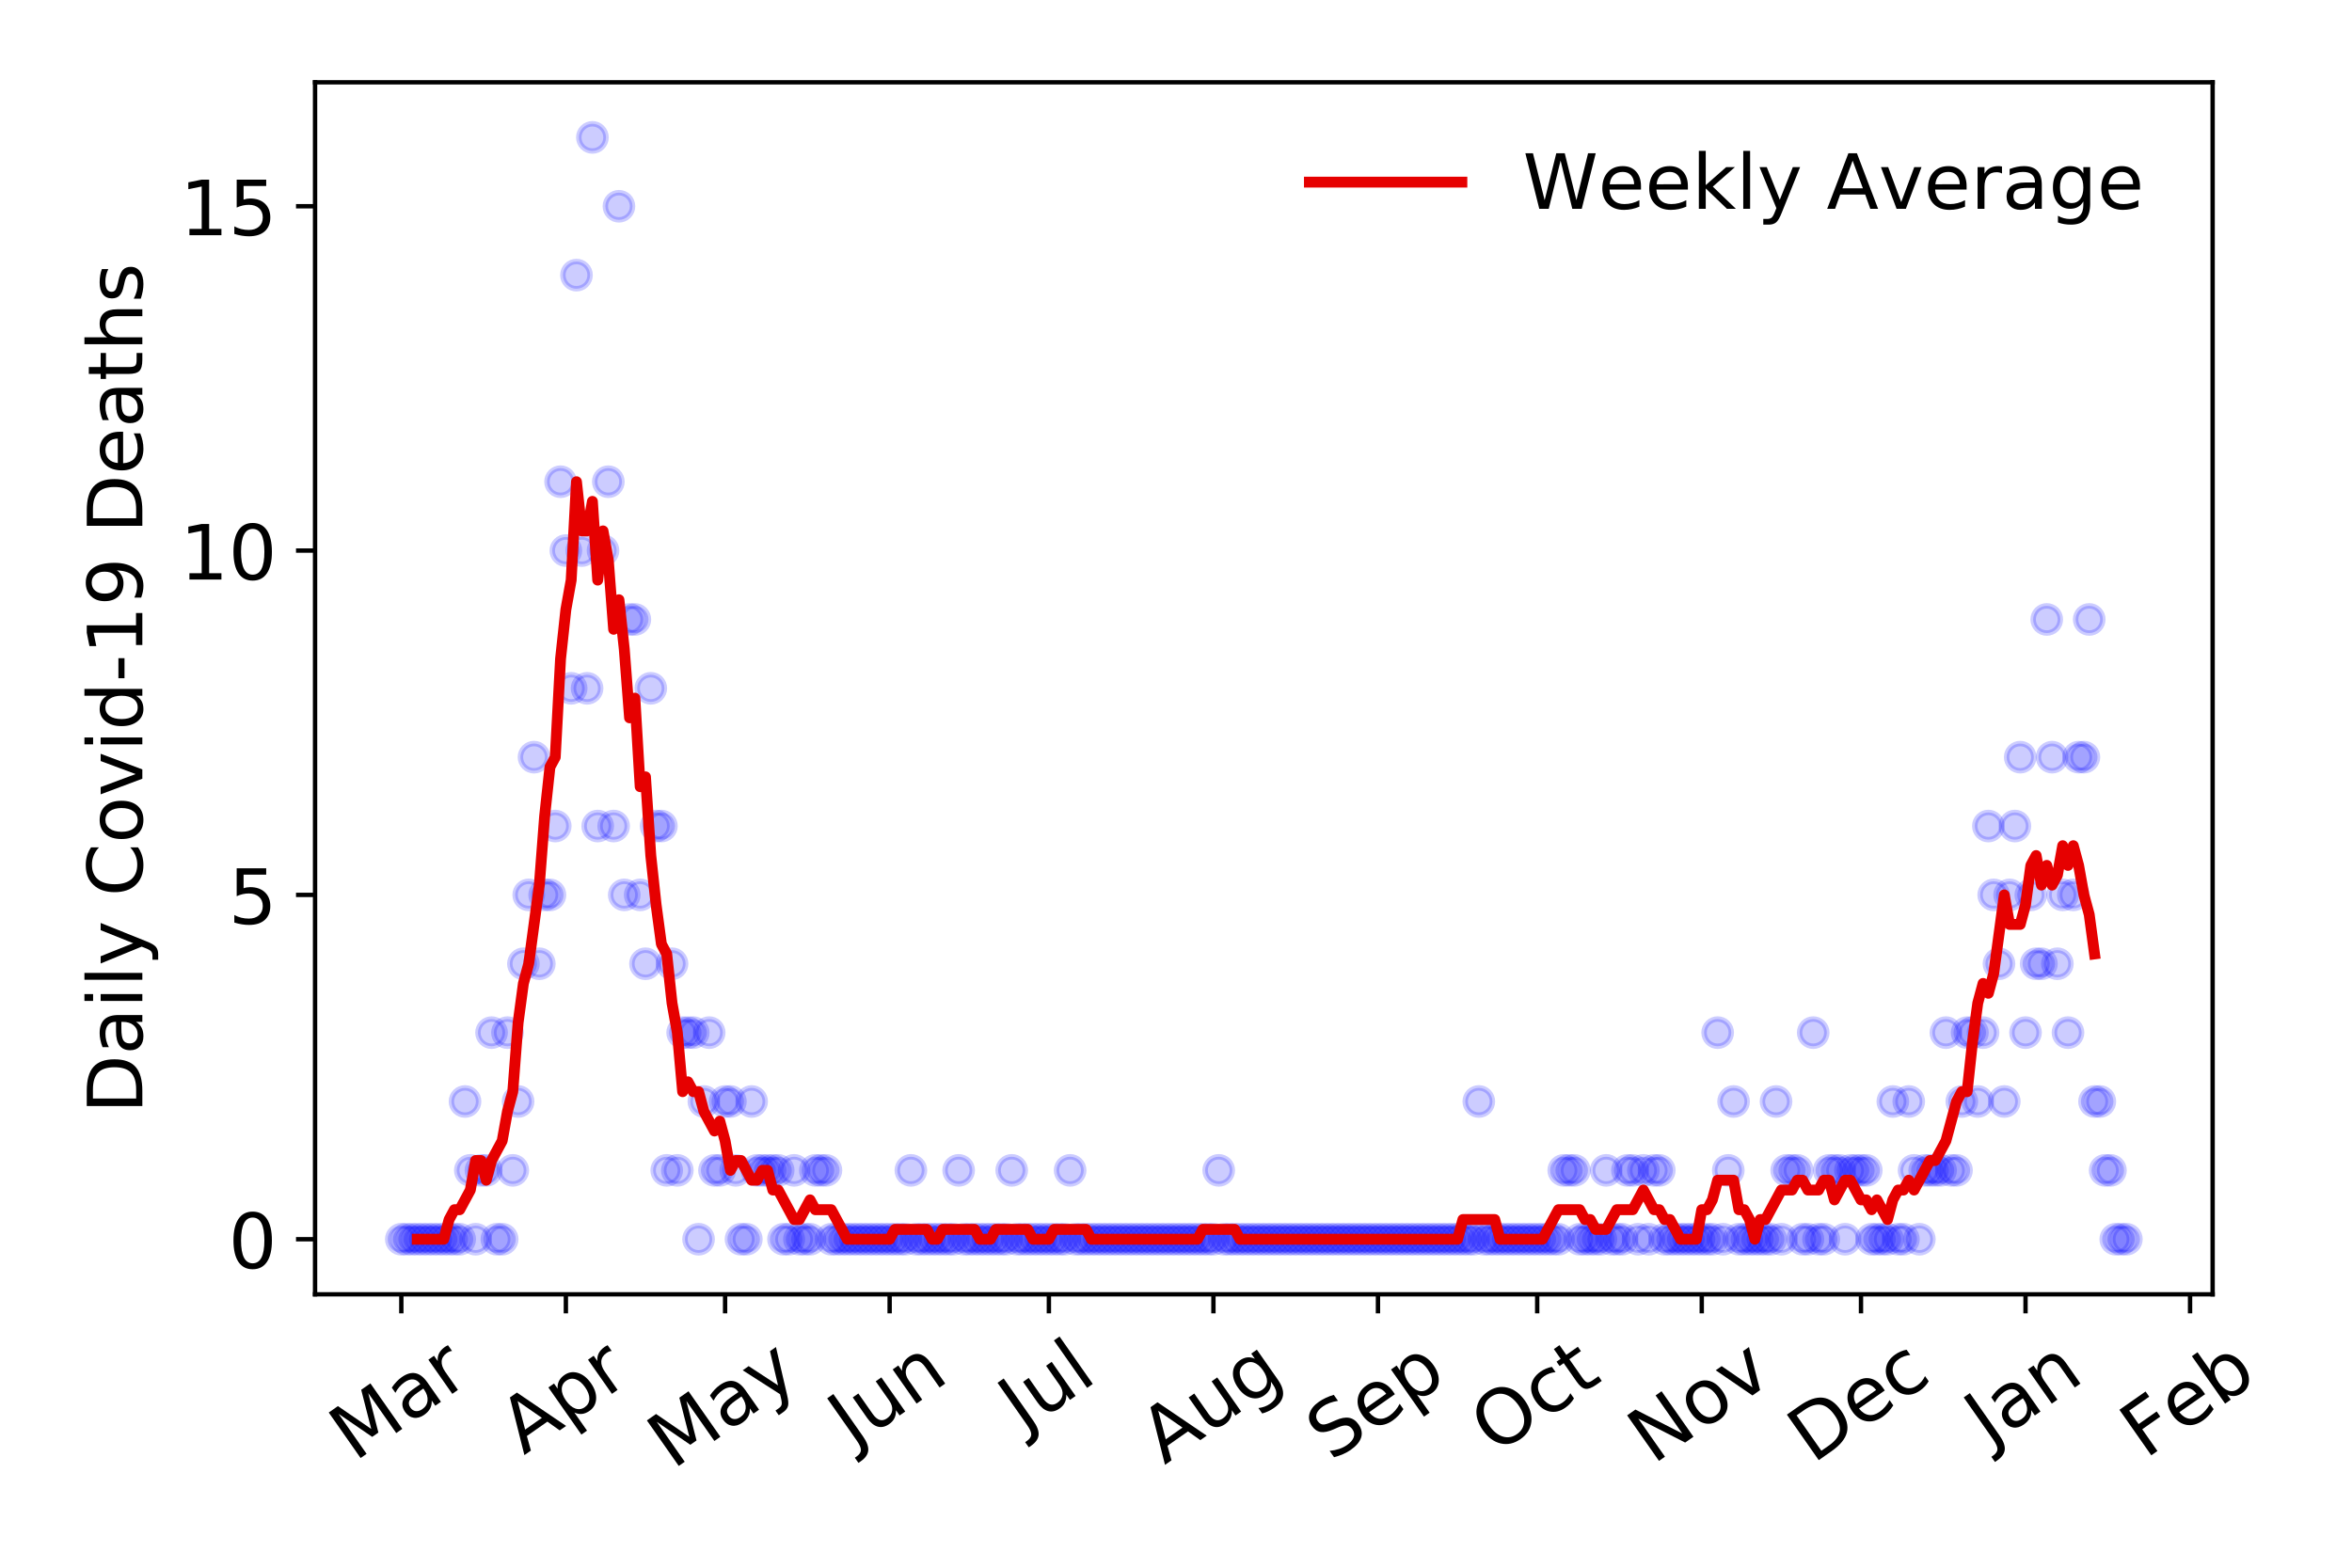 <?xml version="1.0" encoding="utf-8" standalone="no"?>
<!DOCTYPE svg PUBLIC "-//W3C//DTD SVG 1.1//EN"
  "http://www.w3.org/Graphics/SVG/1.1/DTD/svg11.dtd">
<!-- Created with matplotlib (https://matplotlib.org/) -->
<svg height="288pt" version="1.1" viewBox="0 0 432 288" width="432pt" xmlns="http://www.w3.org/2000/svg" xmlns:xlink="http://www.w3.org/1999/xlink">
 <defs>
  <style type="text/css">
*{stroke-linecap:butt;stroke-linejoin:round;}
  </style>
 </defs>
 <g id="figure_1">
  <g id="patch_1">
   <path d="M 0 288 
L 432 288 
L 432 0 
L 0 0 
z
" style="fill:#ffffff;"/>
  </g>
  <g id="axes_1">
   <g id="patch_2">
    <path d="M 57.87 237.778 
L 406.401 237.778 
L 406.401 15.12 
L 57.87 15.12 
z
" style="fill:#ffffff;"/>
   </g>
   <g id="matplotlib.axis_1">
    <g id="xtick_1">
     <g id="line2d_1">
      <defs>
       <path d="M 0 0 
L 0 3.5 
" id="m668fb6dad2" style="stroke:#000000;stroke-width:0.8;"/>
      </defs>
      <g>
       <use style="stroke:#000000;stroke-width:0.8;" x="73.712" xlink:href="#m668fb6dad2" y="237.778"/>
      </g>
     </g>
     <g id="text_1">
      <!-- Mar -->
      <defs>
       <path d="M 9.812 72.906 
L 24.516 72.906 
L 43.109 23.297 
L 61.812 72.906 
L 76.516 72.906 
L 76.516 0 
L 66.891 0 
L 66.891 64.016 
L 48.094 14.016 
L 38.188 14.016 
L 19.391 64.016 
L 19.391 0 
L 9.812 0 
z
" id="DejaVuSans-77"/>
       <path d="M 34.281 27.484 
Q 23.391 27.484 19.188 25 
Q 14.984 22.516 14.984 16.5 
Q 14.984 11.719 18.141 8.906 
Q 21.297 6.109 26.703 6.109 
Q 34.188 6.109 38.703 11.406 
Q 43.219 16.703 43.219 25.484 
L 43.219 27.484 
z
M 52.203 31.203 
L 52.203 0 
L 43.219 0 
L 43.219 8.297 
Q 40.141 3.328 35.547 0.953 
Q 30.953 -1.422 24.312 -1.422 
Q 15.922 -1.422 10.953 3.297 
Q 6 8.016 6 15.922 
Q 6 25.141 12.172 29.828 
Q 18.359 34.516 30.609 34.516 
L 43.219 34.516 
L 43.219 35.406 
Q 43.219 41.609 39.141 45 
Q 35.062 48.391 27.688 48.391 
Q 23 48.391 18.547 47.266 
Q 14.109 46.141 10.016 43.891 
L 10.016 52.203 
Q 14.938 54.109 19.578 55.047 
Q 24.219 56 28.609 56 
Q 40.484 56 46.344 49.844 
Q 52.203 43.703 52.203 31.203 
z
" id="DejaVuSans-97"/>
       <path d="M 41.109 46.297 
Q 39.594 47.172 37.812 47.578 
Q 36.031 48 33.891 48 
Q 26.266 48 22.188 43.047 
Q 18.109 38.094 18.109 28.812 
L 18.109 0 
L 9.078 0 
L 9.078 54.688 
L 18.109 54.688 
L 18.109 46.188 
Q 20.953 51.172 25.484 53.578 
Q 30.031 56 36.531 56 
Q 37.453 56 38.578 55.875 
Q 39.703 55.766 41.062 55.516 
z
" id="DejaVuSans-114"/>
      </defs>
      <g transform="translate(65.11 268.643)rotate(-35)scale(0.14 -0.14)">
       <use xlink:href="#DejaVuSans-77"/>
       <use x="86.279" xlink:href="#DejaVuSans-97"/>
       <use x="147.559" xlink:href="#DejaVuSans-114"/>
      </g>
     </g>
    </g>
    <g id="xtick_2">
     <g id="line2d_2">
      <g>
       <use style="stroke:#000000;stroke-width:0.8;" x="103.935" xlink:href="#m668fb6dad2" y="237.778"/>
      </g>
     </g>
     <g id="text_2">
      <!-- Apr -->
      <defs>
       <path d="M 34.188 63.188 
L 20.797 26.906 
L 47.609 26.906 
z
M 28.609 72.906 
L 39.797 72.906 
L 67.578 0 
L 57.328 0 
L 50.688 18.703 
L 17.828 18.703 
L 11.188 0 
L 0.781 0 
z
" id="DejaVuSans-65"/>
       <path d="M 18.109 8.203 
L 18.109 -20.797 
L 9.078 -20.797 
L 9.078 54.688 
L 18.109 54.688 
L 18.109 46.391 
Q 20.953 51.266 25.266 53.625 
Q 29.594 56 35.594 56 
Q 45.562 56 51.781 48.094 
Q 58.016 40.188 58.016 27.297 
Q 58.016 14.406 51.781 6.484 
Q 45.562 -1.422 35.594 -1.422 
Q 29.594 -1.422 25.266 0.953 
Q 20.953 3.328 18.109 8.203 
z
M 48.688 27.297 
Q 48.688 37.203 44.609 42.844 
Q 40.531 48.484 33.406 48.484 
Q 26.266 48.484 22.188 42.844 
Q 18.109 37.203 18.109 27.297 
Q 18.109 17.391 22.188 11.75 
Q 26.266 6.109 33.406 6.109 
Q 40.531 6.109 44.609 11.75 
Q 48.688 17.391 48.688 27.297 
z
" id="DejaVuSans-112"/>
      </defs>
      <g transform="translate(96.23 267.384)rotate(-35)scale(0.14 -0.14)">
       <use xlink:href="#DejaVuSans-65"/>
       <use x="68.408" xlink:href="#DejaVuSans-112"/>
       <use x="131.885" xlink:href="#DejaVuSans-114"/>
      </g>
     </g>
    </g>
    <g id="xtick_3">
     <g id="line2d_3">
      <g>
       <use style="stroke:#000000;stroke-width:0.8;" x="133.182" xlink:href="#m668fb6dad2" y="237.778"/>
      </g>
     </g>
     <g id="text_3">
      <!-- May -->
      <defs>
       <path d="M 32.172 -5.078 
Q 28.375 -14.844 24.75 -17.812 
Q 21.141 -20.797 15.094 -20.797 
L 7.906 -20.797 
L 7.906 -13.281 
L 13.188 -13.281 
Q 16.891 -13.281 18.938 -11.516 
Q 21 -9.766 23.484 -3.219 
L 25.094 0.875 
L 2.984 54.688 
L 12.5 54.688 
L 29.594 11.922 
L 46.688 54.688 
L 56.203 54.688 
z
" id="DejaVuSans-121"/>
      </defs>
      <g transform="translate(123.543 270.094)rotate(-35)scale(0.14 -0.14)">
       <use xlink:href="#DejaVuSans-77"/>
       <use x="86.279" xlink:href="#DejaVuSans-97"/>
       <use x="147.559" xlink:href="#DejaVuSans-121"/>
      </g>
     </g>
    </g>
    <g id="xtick_4">
     <g id="line2d_4">
      <g>
       <use style="stroke:#000000;stroke-width:0.8;" x="163.404" xlink:href="#m668fb6dad2" y="237.778"/>
      </g>
     </g>
     <g id="text_4">
      <!-- Jun -->
      <defs>
       <path d="M 9.812 72.906 
L 19.672 72.906 
L 19.672 5.078 
Q 19.672 -8.109 14.672 -14.062 
Q 9.672 -20.016 -1.422 -20.016 
L -5.172 -20.016 
L -5.172 -11.719 
L -2.094 -11.719 
Q 4.438 -11.719 7.125 -8.047 
Q 9.812 -4.391 9.812 5.078 
z
" id="DejaVuSans-74"/>
       <path d="M 8.5 21.578 
L 8.5 54.688 
L 17.484 54.688 
L 17.484 21.922 
Q 17.484 14.156 20.5 10.266 
Q 23.531 6.391 29.594 6.391 
Q 36.859 6.391 41.078 11.031 
Q 45.312 15.672 45.312 23.688 
L 45.312 54.688 
L 54.297 54.688 
L 54.297 0 
L 45.312 0 
L 45.312 8.406 
Q 42.047 3.422 37.719 1 
Q 33.406 -1.422 27.688 -1.422 
Q 18.266 -1.422 13.375 4.438 
Q 8.5 10.297 8.5 21.578 
z
M 31.109 56 
z
" id="DejaVuSans-117"/>
       <path d="M 54.891 33.016 
L 54.891 0 
L 45.906 0 
L 45.906 32.719 
Q 45.906 40.484 42.875 44.328 
Q 39.844 48.188 33.797 48.188 
Q 26.516 48.188 22.312 43.547 
Q 18.109 38.922 18.109 30.906 
L 18.109 0 
L 9.078 0 
L 9.078 54.688 
L 18.109 54.688 
L 18.109 46.188 
Q 21.344 51.125 25.703 53.562 
Q 30.078 56 35.797 56 
Q 45.219 56 50.047 50.172 
Q 54.891 44.344 54.891 33.016 
z
" id="DejaVuSans-110"/>
      </defs>
      <g transform="translate(156.661 266.039)rotate(-35)scale(0.14 -0.14)">
       <use xlink:href="#DejaVuSans-74"/>
       <use x="29.492" xlink:href="#DejaVuSans-117"/>
       <use x="92.871" xlink:href="#DejaVuSans-110"/>
      </g>
     </g>
    </g>
    <g id="xtick_5">
     <g id="line2d_5">
      <g>
       <use style="stroke:#000000;stroke-width:0.8;" x="192.652" xlink:href="#m668fb6dad2" y="237.778"/>
      </g>
     </g>
     <g id="text_5">
      <!-- Jul -->
      <defs>
       <path d="M 9.422 75.984 
L 18.406 75.984 
L 18.406 0 
L 9.422 0 
z
" id="DejaVuSans-108"/>
      </defs>
      <g transform="translate(187.949 263.181)rotate(-35)scale(0.14 -0.14)">
       <use xlink:href="#DejaVuSans-74"/>
       <use x="29.492" xlink:href="#DejaVuSans-117"/>
       <use x="92.871" xlink:href="#DejaVuSans-108"/>
      </g>
     </g>
    </g>
    <g id="xtick_6">
     <g id="line2d_6">
      <g>
       <use style="stroke:#000000;stroke-width:0.8;" x="222.874" xlink:href="#m668fb6dad2" y="237.778"/>
      </g>
     </g>
     <g id="text_6">
      <!-- Aug -->
      <defs>
       <path d="M 45.406 27.984 
Q 45.406 37.75 41.375 43.109 
Q 37.359 48.484 30.078 48.484 
Q 22.859 48.484 18.828 43.109 
Q 14.797 37.75 14.797 27.984 
Q 14.797 18.266 18.828 12.891 
Q 22.859 7.516 30.078 7.516 
Q 37.359 7.516 41.375 12.891 
Q 45.406 18.266 45.406 27.984 
z
M 54.391 6.781 
Q 54.391 -7.172 48.188 -13.984 
Q 42 -20.797 29.203 -20.797 
Q 24.469 -20.797 20.266 -20.094 
Q 16.062 -19.391 12.109 -17.922 
L 12.109 -9.188 
Q 16.062 -11.328 19.922 -12.344 
Q 23.781 -13.375 27.781 -13.375 
Q 36.625 -13.375 41.016 -8.766 
Q 45.406 -4.156 45.406 5.172 
L 45.406 9.625 
Q 42.625 4.781 38.281 2.391 
Q 33.938 0 27.875 0 
Q 17.828 0 11.672 7.656 
Q 5.516 15.328 5.516 27.984 
Q 5.516 40.672 11.672 48.328 
Q 17.828 56 27.875 56 
Q 33.938 56 38.281 53.609 
Q 42.625 51.219 45.406 46.391 
L 45.406 54.688 
L 54.391 54.688 
z
" id="DejaVuSans-103"/>
      </defs>
      <g transform="translate(213.893 269.172)rotate(-35)scale(0.14 -0.14)">
       <use xlink:href="#DejaVuSans-65"/>
       <use x="68.408" xlink:href="#DejaVuSans-117"/>
       <use x="131.787" xlink:href="#DejaVuSans-103"/>
      </g>
     </g>
    </g>
    <g id="xtick_7">
     <g id="line2d_7">
      <g>
       <use style="stroke:#000000;stroke-width:0.8;" x="253.096" xlink:href="#m668fb6dad2" y="237.778"/>
      </g>
     </g>
     <g id="text_7">
      <!-- Sep -->
      <defs>
       <path d="M 53.516 70.516 
L 53.516 60.891 
Q 47.906 63.578 42.922 64.891 
Q 37.938 66.219 33.297 66.219 
Q 25.25 66.219 20.875 63.094 
Q 16.5 59.969 16.5 54.203 
Q 16.5 49.359 19.406 46.891 
Q 22.312 44.438 30.422 42.922 
L 36.375 41.703 
Q 47.406 39.594 52.656 34.297 
Q 57.906 29 57.906 20.125 
Q 57.906 9.516 50.797 4.047 
Q 43.703 -1.422 29.984 -1.422 
Q 24.812 -1.422 18.969 -0.25 
Q 13.141 0.922 6.891 3.219 
L 6.891 13.375 
Q 12.891 10.016 18.656 8.297 
Q 24.422 6.594 29.984 6.594 
Q 38.422 6.594 43.016 9.906 
Q 47.609 13.234 47.609 19.391 
Q 47.609 24.75 44.312 27.781 
Q 41.016 30.812 33.5 32.328 
L 27.484 33.5 
Q 16.453 35.688 11.516 40.375 
Q 6.594 45.062 6.594 53.422 
Q 6.594 63.094 13.406 68.656 
Q 20.219 74.219 32.172 74.219 
Q 37.312 74.219 42.625 73.281 
Q 47.953 72.359 53.516 70.516 
z
" id="DejaVuSans-83"/>
       <path d="M 56.203 29.594 
L 56.203 25.203 
L 14.891 25.203 
Q 15.484 15.922 20.484 11.062 
Q 25.484 6.203 34.422 6.203 
Q 39.594 6.203 44.453 7.469 
Q 49.312 8.734 54.109 11.281 
L 54.109 2.781 
Q 49.266 0.734 44.188 -0.344 
Q 39.109 -1.422 33.891 -1.422 
Q 20.797 -1.422 13.156 6.188 
Q 5.516 13.812 5.516 26.812 
Q 5.516 40.234 12.766 48.109 
Q 20.016 56 32.328 56 
Q 43.359 56 49.781 48.891 
Q 56.203 41.797 56.203 29.594 
z
M 47.219 32.234 
Q 47.125 39.594 43.094 43.984 
Q 39.062 48.391 32.422 48.391 
Q 24.906 48.391 20.391 44.141 
Q 15.875 39.891 15.188 32.172 
z
" id="DejaVuSans-101"/>
      </defs>
      <g transform="translate(244.503 268.629)rotate(-35)scale(0.14 -0.14)">
       <use xlink:href="#DejaVuSans-83"/>
       <use x="63.477" xlink:href="#DejaVuSans-101"/>
       <use x="125" xlink:href="#DejaVuSans-112"/>
      </g>
     </g>
    </g>
    <g id="xtick_8">
     <g id="line2d_8">
      <g>
       <use style="stroke:#000000;stroke-width:0.8;" x="282.343" xlink:href="#m668fb6dad2" y="237.778"/>
      </g>
     </g>
     <g id="text_8">
      <!-- Oct -->
      <defs>
       <path d="M 39.406 66.219 
Q 28.656 66.219 22.328 58.203 
Q 16.016 50.203 16.016 36.375 
Q 16.016 22.609 22.328 14.594 
Q 28.656 6.594 39.406 6.594 
Q 50.141 6.594 56.422 14.594 
Q 62.703 22.609 62.703 36.375 
Q 62.703 50.203 56.422 58.203 
Q 50.141 66.219 39.406 66.219 
z
M 39.406 74.219 
Q 54.734 74.219 63.906 63.938 
Q 73.094 53.656 73.094 36.375 
Q 73.094 19.141 63.906 8.859 
Q 54.734 -1.422 39.406 -1.422 
Q 24.031 -1.422 14.812 8.828 
Q 5.609 19.094 5.609 36.375 
Q 5.609 53.656 14.812 63.938 
Q 24.031 74.219 39.406 74.219 
z
" id="DejaVuSans-79"/>
       <path d="M 48.781 52.594 
L 48.781 44.188 
Q 44.969 46.297 41.141 47.344 
Q 37.312 48.391 33.406 48.391 
Q 24.656 48.391 19.812 42.844 
Q 14.984 37.312 14.984 27.297 
Q 14.984 17.281 19.812 11.734 
Q 24.656 6.203 33.406 6.203 
Q 37.312 6.203 41.141 7.25 
Q 44.969 8.297 48.781 10.406 
L 48.781 2.094 
Q 45.016 0.344 40.984 -0.531 
Q 36.969 -1.422 32.422 -1.422 
Q 20.062 -1.422 12.781 6.344 
Q 5.516 14.109 5.516 27.297 
Q 5.516 40.672 12.859 48.328 
Q 20.219 56 33.016 56 
Q 37.156 56 41.109 55.141 
Q 45.062 54.297 48.781 52.594 
z
" id="DejaVuSans-99"/>
       <path d="M 18.312 70.219 
L 18.312 54.688 
L 36.812 54.688 
L 36.812 47.703 
L 18.312 47.703 
L 18.312 18.016 
Q 18.312 11.328 20.141 9.422 
Q 21.969 7.516 27.594 7.516 
L 36.812 7.516 
L 36.812 0 
L 27.594 0 
Q 17.188 0 13.234 3.875 
Q 9.281 7.766 9.281 18.016 
L 9.281 47.703 
L 2.688 47.703 
L 2.688 54.688 
L 9.281 54.688 
L 9.281 70.219 
z
" id="DejaVuSans-116"/>
      </defs>
      <g transform="translate(274.645 267.377)rotate(-35)scale(0.14 -0.14)">
       <use xlink:href="#DejaVuSans-79"/>
       <use x="78.711" xlink:href="#DejaVuSans-99"/>
       <use x="133.691" xlink:href="#DejaVuSans-116"/>
      </g>
     </g>
    </g>
    <g id="xtick_9">
     <g id="line2d_9">
      <g>
       <use style="stroke:#000000;stroke-width:0.8;" x="312.566" xlink:href="#m668fb6dad2" y="237.778"/>
      </g>
     </g>
     <g id="text_9">
      <!-- Nov -->
      <defs>
       <path d="M 9.812 72.906 
L 23.094 72.906 
L 55.422 11.922 
L 55.422 72.906 
L 64.984 72.906 
L 64.984 0 
L 51.703 0 
L 19.391 60.984 
L 19.391 0 
L 9.812 0 
z
" id="DejaVuSans-78"/>
       <path d="M 30.609 48.391 
Q 23.391 48.391 19.188 42.75 
Q 14.984 37.109 14.984 27.297 
Q 14.984 17.484 19.156 11.844 
Q 23.344 6.203 30.609 6.203 
Q 37.797 6.203 41.984 11.859 
Q 46.188 17.531 46.188 27.297 
Q 46.188 37.016 41.984 42.703 
Q 37.797 48.391 30.609 48.391 
z
M 30.609 56 
Q 42.328 56 49.016 48.375 
Q 55.719 40.766 55.719 27.297 
Q 55.719 13.875 49.016 6.219 
Q 42.328 -1.422 30.609 -1.422 
Q 18.844 -1.422 12.172 6.219 
Q 5.516 13.875 5.516 27.297 
Q 5.516 40.766 12.172 48.375 
Q 18.844 56 30.609 56 
z
" id="DejaVuSans-111"/>
       <path d="M 2.984 54.688 
L 12.5 54.688 
L 29.594 8.797 
L 46.688 54.688 
L 56.203 54.688 
L 35.688 0 
L 23.484 0 
z
" id="DejaVuSans-118"/>
      </defs>
      <g transform="translate(303.589 269.166)rotate(-35)scale(0.14 -0.14)">
       <use xlink:href="#DejaVuSans-78"/>
       <use x="74.805" xlink:href="#DejaVuSans-111"/>
       <use x="135.986" xlink:href="#DejaVuSans-118"/>
      </g>
     </g>
    </g>
    <g id="xtick_10">
     <g id="line2d_10">
      <g>
       <use style="stroke:#000000;stroke-width:0.8;" x="341.813" xlink:href="#m668fb6dad2" y="237.778"/>
      </g>
     </g>
     <g id="text_10">
      <!-- Dec -->
      <defs>
       <path d="M 19.672 64.797 
L 19.672 8.109 
L 31.594 8.109 
Q 46.688 8.109 53.688 14.938 
Q 60.688 21.781 60.688 36.531 
Q 60.688 51.172 53.688 57.984 
Q 46.688 64.797 31.594 64.797 
z
M 9.812 72.906 
L 30.078 72.906 
Q 51.266 72.906 61.172 64.094 
Q 71.094 55.281 71.094 36.531 
Q 71.094 17.672 61.125 8.828 
Q 51.172 0 30.078 0 
L 9.812 0 
z
" id="DejaVuSans-68"/>
      </defs>
      <g transform="translate(332.933 269.032)rotate(-35)scale(0.14 -0.14)">
       <use xlink:href="#DejaVuSans-68"/>
       <use x="77.002" xlink:href="#DejaVuSans-101"/>
       <use x="138.525" xlink:href="#DejaVuSans-99"/>
      </g>
     </g>
    </g>
    <g id="xtick_11">
     <g id="line2d_11">
      <g>
       <use style="stroke:#000000;stroke-width:0.8;" x="372.035" xlink:href="#m668fb6dad2" y="237.778"/>
      </g>
     </g>
     <g id="text_11">
      <!-- Jan -->
      <g transform="translate(365.412 265.871)rotate(-35)scale(0.14 -0.14)">
       <use xlink:href="#DejaVuSans-74"/>
       <use x="29.492" xlink:href="#DejaVuSans-97"/>
       <use x="90.771" xlink:href="#DejaVuSans-110"/>
      </g>
     </g>
    </g>
    <g id="xtick_12">
     <g id="line2d_12">
      <g>
       <use style="stroke:#000000;stroke-width:0.8;" x="402.258" xlink:href="#m668fb6dad2" y="237.778"/>
      </g>
     </g>
     <g id="text_12">
      <!-- Feb -->
      <defs>
       <path d="M 9.812 72.906 
L 51.703 72.906 
L 51.703 64.594 
L 19.672 64.594 
L 19.672 43.109 
L 48.578 43.109 
L 48.578 34.812 
L 19.672 34.812 
L 19.672 0 
L 9.812 0 
z
" id="DejaVuSans-70"/>
       <path d="M 48.688 27.297 
Q 48.688 37.203 44.609 42.844 
Q 40.531 48.484 33.406 48.484 
Q 26.266 48.484 22.188 42.844 
Q 18.109 37.203 18.109 27.297 
Q 18.109 17.391 22.188 11.75 
Q 26.266 6.109 33.406 6.109 
Q 40.531 6.109 44.609 11.75 
Q 48.688 17.391 48.688 27.297 
z
M 18.109 46.391 
Q 20.953 51.266 25.266 53.625 
Q 29.594 56 35.594 56 
Q 45.562 56 51.781 48.094 
Q 58.016 40.188 58.016 27.297 
Q 58.016 14.406 51.781 6.484 
Q 45.562 -1.422 35.594 -1.422 
Q 29.594 -1.422 25.266 0.953 
Q 20.953 3.328 18.109 8.203 
L 18.109 0 
L 9.078 0 
L 9.078 75.984 
L 18.109 75.984 
z
" id="DejaVuSans-98"/>
      </defs>
      <g transform="translate(394.011 268.143)rotate(-35)scale(0.14 -0.14)">
       <use xlink:href="#DejaVuSans-70"/>
       <use x="57.441" xlink:href="#DejaVuSans-101"/>
       <use x="118.965" xlink:href="#DejaVuSans-98"/>
      </g>
     </g>
    </g>
   </g>
   <g id="matplotlib.axis_2">
    <g id="ytick_1">
     <g id="line2d_13">
      <defs>
       <path d="M 0 0 
L -3.5 0 
" id="m05113899ab" style="stroke:#000000;stroke-width:0.8;"/>
      </defs>
      <g>
       <use style="stroke:#000000;stroke-width:0.8;" x="57.87" xlink:href="#m05113899ab" y="227.657"/>
      </g>
     </g>
     <g id="text_13">
      <!-- 0 -->
      <defs>
       <path d="M 31.781 66.406 
Q 24.172 66.406 20.328 58.906 
Q 16.5 51.422 16.5 36.375 
Q 16.5 21.391 20.328 13.891 
Q 24.172 6.391 31.781 6.391 
Q 39.453 6.391 43.281 13.891 
Q 47.125 21.391 47.125 36.375 
Q 47.125 51.422 43.281 58.906 
Q 39.453 66.406 31.781 66.406 
z
M 31.781 74.219 
Q 44.047 74.219 50.516 64.516 
Q 56.984 54.828 56.984 36.375 
Q 56.984 17.969 50.516 8.266 
Q 44.047 -1.422 31.781 -1.422 
Q 19.531 -1.422 13.062 8.266 
Q 6.594 17.969 6.594 36.375 
Q 6.594 54.828 13.062 64.516 
Q 19.531 74.219 31.781 74.219 
z
" id="DejaVuSans-48"/>
      </defs>
      <g transform="translate(41.962 232.976)scale(0.14 -0.14)">
       <use xlink:href="#DejaVuSans-48"/>
      </g>
     </g>
    </g>
    <g id="ytick_2">
     <g id="line2d_14">
      <g>
       <use style="stroke:#000000;stroke-width:0.8;" x="57.87" xlink:href="#m05113899ab" y="164.402"/>
      </g>
     </g>
     <g id="text_14">
      <!-- 5 -->
      <defs>
       <path d="M 10.797 72.906 
L 49.516 72.906 
L 49.516 64.594 
L 19.828 64.594 
L 19.828 46.734 
Q 21.969 47.469 24.109 47.828 
Q 26.266 48.188 28.422 48.188 
Q 40.625 48.188 47.75 41.5 
Q 54.891 34.812 54.891 23.391 
Q 54.891 11.625 47.562 5.094 
Q 40.234 -1.422 26.906 -1.422 
Q 22.312 -1.422 17.547 -0.641 
Q 12.797 0.141 7.719 1.703 
L 7.719 11.625 
Q 12.109 9.234 16.797 8.062 
Q 21.484 6.891 26.703 6.891 
Q 35.156 6.891 40.078 11.328 
Q 45.016 15.766 45.016 23.391 
Q 45.016 31 40.078 35.438 
Q 35.156 39.891 26.703 39.891 
Q 22.75 39.891 18.812 39.016 
Q 14.891 38.141 10.797 36.281 
z
" id="DejaVuSans-53"/>
      </defs>
      <g transform="translate(41.962 169.721)scale(0.14 -0.14)">
       <use xlink:href="#DejaVuSans-53"/>
      </g>
     </g>
    </g>
    <g id="ytick_3">
     <g id="line2d_15">
      <g>
       <use style="stroke:#000000;stroke-width:0.8;" x="57.87" xlink:href="#m05113899ab" y="101.147"/>
      </g>
     </g>
     <g id="text_15">
      <!-- 10 -->
      <defs>
       <path d="M 12.406 8.297 
L 28.516 8.297 
L 28.516 63.922 
L 10.984 60.406 
L 10.984 69.391 
L 28.422 72.906 
L 38.281 72.906 
L 38.281 8.297 
L 54.391 8.297 
L 54.391 0 
L 12.406 0 
z
" id="DejaVuSans-49"/>
      </defs>
      <g transform="translate(33.055 106.466)scale(0.14 -0.14)">
       <use xlink:href="#DejaVuSans-49"/>
       <use x="63.623" xlink:href="#DejaVuSans-48"/>
      </g>
     </g>
    </g>
    <g id="ytick_4">
     <g id="line2d_16">
      <g>
       <use style="stroke:#000000;stroke-width:0.8;" x="57.87" xlink:href="#m05113899ab" y="37.892"/>
      </g>
     </g>
     <g id="text_16">
      <!-- 15 -->
      <g transform="translate(33.055 43.211)scale(0.14 -0.14)">
       <use xlink:href="#DejaVuSans-49"/>
       <use x="63.623" xlink:href="#DejaVuSans-53"/>
      </g>
     </g>
    </g>
    <g id="text_17">
     <!-- Daily Covid-19 Deaths -->
     <defs>
      <path d="M 9.422 54.688 
L 18.406 54.688 
L 18.406 0 
L 9.422 0 
z
M 9.422 75.984 
L 18.406 75.984 
L 18.406 64.594 
L 9.422 64.594 
z
" id="DejaVuSans-105"/>
      <path id="DejaVuSans-32"/>
      <path d="M 64.406 67.281 
L 64.406 56.891 
Q 59.422 61.531 53.781 63.812 
Q 48.141 66.109 41.797 66.109 
Q 29.297 66.109 22.656 58.469 
Q 16.016 50.828 16.016 36.375 
Q 16.016 21.969 22.656 14.328 
Q 29.297 6.688 41.797 6.688 
Q 48.141 6.688 53.781 8.984 
Q 59.422 11.281 64.406 15.922 
L 64.406 5.609 
Q 59.234 2.094 53.438 0.328 
Q 47.656 -1.422 41.219 -1.422 
Q 24.656 -1.422 15.125 8.703 
Q 5.609 18.844 5.609 36.375 
Q 5.609 53.953 15.125 64.078 
Q 24.656 74.219 41.219 74.219 
Q 47.75 74.219 53.531 72.484 
Q 59.328 70.75 64.406 67.281 
z
" id="DejaVuSans-67"/>
      <path d="M 45.406 46.391 
L 45.406 75.984 
L 54.391 75.984 
L 54.391 0 
L 45.406 0 
L 45.406 8.203 
Q 42.578 3.328 38.25 0.953 
Q 33.938 -1.422 27.875 -1.422 
Q 17.969 -1.422 11.734 6.484 
Q 5.516 14.406 5.516 27.297 
Q 5.516 40.188 11.734 48.094 
Q 17.969 56 27.875 56 
Q 33.938 56 38.25 53.625 
Q 42.578 51.266 45.406 46.391 
z
M 14.797 27.297 
Q 14.797 17.391 18.875 11.75 
Q 22.953 6.109 30.078 6.109 
Q 37.203 6.109 41.297 11.75 
Q 45.406 17.391 45.406 27.297 
Q 45.406 37.203 41.297 42.844 
Q 37.203 48.484 30.078 48.484 
Q 22.953 48.484 18.875 42.844 
Q 14.797 37.203 14.797 27.297 
z
" id="DejaVuSans-100"/>
      <path d="M 4.891 31.391 
L 31.203 31.391 
L 31.203 23.391 
L 4.891 23.391 
z
" id="DejaVuSans-45"/>
      <path d="M 10.984 1.516 
L 10.984 10.5 
Q 14.703 8.734 18.5 7.812 
Q 22.312 6.891 25.984 6.891 
Q 35.75 6.891 40.891 13.453 
Q 46.047 20.016 46.781 33.406 
Q 43.953 29.203 39.594 26.953 
Q 35.25 24.703 29.984 24.703 
Q 19.047 24.703 12.672 31.312 
Q 6.297 37.938 6.297 49.422 
Q 6.297 60.641 12.938 67.422 
Q 19.578 74.219 30.609 74.219 
Q 43.266 74.219 49.922 64.516 
Q 56.594 54.828 56.594 36.375 
Q 56.594 19.141 48.406 8.859 
Q 40.234 -1.422 26.422 -1.422 
Q 22.703 -1.422 18.891 -0.688 
Q 15.094 0.047 10.984 1.516 
z
M 30.609 32.422 
Q 37.25 32.422 41.125 36.953 
Q 45.016 41.5 45.016 49.422 
Q 45.016 57.281 41.125 61.844 
Q 37.25 66.406 30.609 66.406 
Q 23.969 66.406 20.094 61.844 
Q 16.219 57.281 16.219 49.422 
Q 16.219 41.5 20.094 36.953 
Q 23.969 32.422 30.609 32.422 
z
" id="DejaVuSans-57"/>
      <path d="M 54.891 33.016 
L 54.891 0 
L 45.906 0 
L 45.906 32.719 
Q 45.906 40.484 42.875 44.328 
Q 39.844 48.188 33.797 48.188 
Q 26.516 48.188 22.312 43.547 
Q 18.109 38.922 18.109 30.906 
L 18.109 0 
L 9.078 0 
L 9.078 75.984 
L 18.109 75.984 
L 18.109 46.188 
Q 21.344 51.125 25.703 53.562 
Q 30.078 56 35.797 56 
Q 45.219 56 50.047 50.172 
Q 54.891 44.344 54.891 33.016 
z
" id="DejaVuSans-104"/>
      <path d="M 44.281 53.078 
L 44.281 44.578 
Q 40.484 46.531 36.375 47.5 
Q 32.281 48.484 27.875 48.484 
Q 21.188 48.484 17.844 46.438 
Q 14.5 44.391 14.5 40.281 
Q 14.5 37.156 16.891 35.375 
Q 19.281 33.594 26.516 31.984 
L 29.594 31.297 
Q 39.156 29.25 43.188 25.516 
Q 47.219 21.781 47.219 15.094 
Q 47.219 7.469 41.188 3.016 
Q 35.156 -1.422 24.609 -1.422 
Q 20.219 -1.422 15.453 -0.562 
Q 10.688 0.297 5.422 2 
L 5.422 11.281 
Q 10.406 8.688 15.234 7.391 
Q 20.062 6.109 24.812 6.109 
Q 31.156 6.109 34.562 8.281 
Q 37.984 10.453 37.984 14.406 
Q 37.984 18.062 35.516 20.016 
Q 33.062 21.969 24.703 23.781 
L 21.578 24.516 
Q 13.234 26.266 9.516 29.906 
Q 5.812 33.547 5.812 39.891 
Q 5.812 47.609 11.281 51.797 
Q 16.75 56 26.812 56 
Q 31.781 56 36.172 55.266 
Q 40.578 54.547 44.281 53.078 
z
" id="DejaVuSans-115"/>
     </defs>
     <g transform="translate(26.143 204.56)rotate(-90)scale(0.14 -0.14)">
      <use xlink:href="#DejaVuSans-68"/>
      <use x="77.002" xlink:href="#DejaVuSans-97"/>
      <use x="138.281" xlink:href="#DejaVuSans-105"/>
      <use x="166.064" xlink:href="#DejaVuSans-108"/>
      <use x="193.848" xlink:href="#DejaVuSans-121"/>
      <use x="253.027" xlink:href="#DejaVuSans-32"/>
      <use x="284.814" xlink:href="#DejaVuSans-67"/>
      <use x="354.639" xlink:href="#DejaVuSans-111"/>
      <use x="415.82" xlink:href="#DejaVuSans-118"/>
      <use x="475" xlink:href="#DejaVuSans-105"/>
      <use x="502.783" xlink:href="#DejaVuSans-100"/>
      <use x="566.26" xlink:href="#DejaVuSans-45"/>
      <use x="602.344" xlink:href="#DejaVuSans-49"/>
      <use x="665.967" xlink:href="#DejaVuSans-57"/>
      <use x="729.59" xlink:href="#DejaVuSans-32"/>
      <use x="761.377" xlink:href="#DejaVuSans-68"/>
      <use x="838.379" xlink:href="#DejaVuSans-101"/>
      <use x="899.902" xlink:href="#DejaVuSans-97"/>
      <use x="961.182" xlink:href="#DejaVuSans-116"/>
      <use x="1000.391" xlink:href="#DejaVuSans-104"/>
      <use x="1063.77" xlink:href="#DejaVuSans-115"/>
     </g>
    </g>
   </g>
   <g id="line2d_17">
    <defs>
     <path d="M 0 2.5 
C 0.663 2.5 1.299 2.237 1.768 1.768 
C 2.237 1.299 2.5 0.663 2.5 0 
C 2.5 -0.663 2.237 -1.299 1.768 -1.768 
C 1.299 -2.237 0.663 -2.5 0 -2.5 
C -0.663 -2.5 -1.299 -2.237 -1.768 -1.768 
C -2.237 -1.299 -2.5 -0.663 -2.5 0 
C -2.5 0.663 -2.237 1.299 -1.768 1.768 
C -1.299 2.237 -0.663 2.5 0 2.5 
z
" id="mdea5f897f5" style="stroke:#0000ff;stroke-opacity:0.2;"/>
    </defs>
    <g clip-path="url(#p084f796e93)">
     <use style="fill:#0000ff;fill-opacity:0.2;stroke:#0000ff;stroke-opacity:0.2;" x="73.712" xlink:href="#mdea5f897f5" y="227.657"/>
     <use style="fill:#0000ff;fill-opacity:0.2;stroke:#0000ff;stroke-opacity:0.2;" x="74.687" xlink:href="#mdea5f897f5" y="227.657"/>
     <use style="fill:#0000ff;fill-opacity:0.2;stroke:#0000ff;stroke-opacity:0.2;" x="75.662" xlink:href="#mdea5f897f5" y="227.657"/>
     <use style="fill:#0000ff;fill-opacity:0.2;stroke:#0000ff;stroke-opacity:0.2;" x="76.637" xlink:href="#mdea5f897f5" y="227.657"/>
     <use style="fill:#0000ff;fill-opacity:0.2;stroke:#0000ff;stroke-opacity:0.2;" x="77.612" xlink:href="#mdea5f897f5" y="227.657"/>
     <use style="fill:#0000ff;fill-opacity:0.2;stroke:#0000ff;stroke-opacity:0.2;" x="78.587" xlink:href="#mdea5f897f5" y="227.657"/>
     <use style="fill:#0000ff;fill-opacity:0.2;stroke:#0000ff;stroke-opacity:0.2;" x="79.562" xlink:href="#mdea5f897f5" y="227.657"/>
     <use style="fill:#0000ff;fill-opacity:0.2;stroke:#0000ff;stroke-opacity:0.2;" x="80.537" xlink:href="#mdea5f897f5" y="227.657"/>
     <use style="fill:#0000ff;fill-opacity:0.2;stroke:#0000ff;stroke-opacity:0.2;" x="81.512" xlink:href="#mdea5f897f5" y="227.657"/>
     <use style="fill:#0000ff;fill-opacity:0.2;stroke:#0000ff;stroke-opacity:0.2;" x="82.487" xlink:href="#mdea5f897f5" y="227.657"/>
     <use style="fill:#0000ff;fill-opacity:0.2;stroke:#0000ff;stroke-opacity:0.2;" x="83.461" xlink:href="#mdea5f897f5" y="227.657"/>
     <use style="fill:#0000ff;fill-opacity:0.2;stroke:#0000ff;stroke-opacity:0.2;" x="84.436" xlink:href="#mdea5f897f5" y="227.657"/>
     <use style="fill:#0000ff;fill-opacity:0.2;stroke:#0000ff;stroke-opacity:0.2;" x="85.411" xlink:href="#mdea5f897f5" y="202.355"/>
     <use style="fill:#0000ff;fill-opacity:0.2;stroke:#0000ff;stroke-opacity:0.2;" x="86.386" xlink:href="#mdea5f897f5" y="215.006"/>
     <use style="fill:#0000ff;fill-opacity:0.2;stroke:#0000ff;stroke-opacity:0.2;" x="87.361" xlink:href="#mdea5f897f5" y="227.657"/>
     <use style="fill:#0000ff;fill-opacity:0.2;stroke:#0000ff;stroke-opacity:0.2;" x="88.336" xlink:href="#mdea5f897f5" y="215.006"/>
     <use style="fill:#0000ff;fill-opacity:0.2;stroke:#0000ff;stroke-opacity:0.2;" x="89.311" xlink:href="#mdea5f897f5" y="215.006"/>
     <use style="fill:#0000ff;fill-opacity:0.2;stroke:#0000ff;stroke-opacity:0.2;" x="90.286" xlink:href="#mdea5f897f5" y="189.704"/>
     <use style="fill:#0000ff;fill-opacity:0.2;stroke:#0000ff;stroke-opacity:0.2;" x="91.261" xlink:href="#mdea5f897f5" y="227.657"/>
     <use style="fill:#0000ff;fill-opacity:0.2;stroke:#0000ff;stroke-opacity:0.2;" x="92.236" xlink:href="#mdea5f897f5" y="227.657"/>
     <use style="fill:#0000ff;fill-opacity:0.2;stroke:#0000ff;stroke-opacity:0.2;" x="93.211" xlink:href="#mdea5f897f5" y="189.704"/>
     <use style="fill:#0000ff;fill-opacity:0.2;stroke:#0000ff;stroke-opacity:0.2;" x="94.185" xlink:href="#mdea5f897f5" y="215.006"/>
     <use style="fill:#0000ff;fill-opacity:0.2;stroke:#0000ff;stroke-opacity:0.2;" x="95.16" xlink:href="#mdea5f897f5" y="202.355"/>
     <use style="fill:#0000ff;fill-opacity:0.2;stroke:#0000ff;stroke-opacity:0.2;" x="96.135" xlink:href="#mdea5f897f5" y="177.053"/>
     <use style="fill:#0000ff;fill-opacity:0.2;stroke:#0000ff;stroke-opacity:0.2;" x="97.11" xlink:href="#mdea5f897f5" y="164.402"/>
     <use style="fill:#0000ff;fill-opacity:0.2;stroke:#0000ff;stroke-opacity:0.2;" x="98.085" xlink:href="#mdea5f897f5" y="139.1"/>
     <use style="fill:#0000ff;fill-opacity:0.2;stroke:#0000ff;stroke-opacity:0.2;" x="99.06" xlink:href="#mdea5f897f5" y="177.053"/>
     <use style="fill:#0000ff;fill-opacity:0.2;stroke:#0000ff;stroke-opacity:0.2;" x="100.035" xlink:href="#mdea5f897f5" y="164.402"/>
     <use style="fill:#0000ff;fill-opacity:0.2;stroke:#0000ff;stroke-opacity:0.2;" x="101.01" xlink:href="#mdea5f897f5" y="164.402"/>
     <use style="fill:#0000ff;fill-opacity:0.2;stroke:#0000ff;stroke-opacity:0.2;" x="101.985" xlink:href="#mdea5f897f5" y="151.751"/>
     <use style="fill:#0000ff;fill-opacity:0.2;stroke:#0000ff;stroke-opacity:0.2;" x="102.96" xlink:href="#mdea5f897f5" y="88.496"/>
     <use style="fill:#0000ff;fill-opacity:0.2;stroke:#0000ff;stroke-opacity:0.2;" x="103.935" xlink:href="#mdea5f897f5" y="101.147"/>
     <use style="fill:#0000ff;fill-opacity:0.2;stroke:#0000ff;stroke-opacity:0.2;" x="104.909" xlink:href="#mdea5f897f5" y="126.449"/>
     <use style="fill:#0000ff;fill-opacity:0.2;stroke:#0000ff;stroke-opacity:0.2;" x="105.884" xlink:href="#mdea5f897f5" y="50.543"/>
     <use style="fill:#0000ff;fill-opacity:0.2;stroke:#0000ff;stroke-opacity:0.2;" x="106.859" xlink:href="#mdea5f897f5" y="101.147"/>
     <use style="fill:#0000ff;fill-opacity:0.2;stroke:#0000ff;stroke-opacity:0.2;" x="107.834" xlink:href="#mdea5f897f5" y="126.449"/>
     <use style="fill:#0000ff;fill-opacity:0.2;stroke:#0000ff;stroke-opacity:0.2;" x="108.809" xlink:href="#mdea5f897f5" y="25.241"/>
     <use style="fill:#0000ff;fill-opacity:0.2;stroke:#0000ff;stroke-opacity:0.2;" x="109.784" xlink:href="#mdea5f897f5" y="151.751"/>
     <use style="fill:#0000ff;fill-opacity:0.2;stroke:#0000ff;stroke-opacity:0.2;" x="110.759" xlink:href="#mdea5f897f5" y="101.147"/>
     <use style="fill:#0000ff;fill-opacity:0.2;stroke:#0000ff;stroke-opacity:0.2;" x="111.734" xlink:href="#mdea5f897f5" y="88.496"/>
     <use style="fill:#0000ff;fill-opacity:0.2;stroke:#0000ff;stroke-opacity:0.2;" x="112.709" xlink:href="#mdea5f897f5" y="151.751"/>
     <use style="fill:#0000ff;fill-opacity:0.2;stroke:#0000ff;stroke-opacity:0.2;" x="113.684" xlink:href="#mdea5f897f5" y="37.892"/>
     <use style="fill:#0000ff;fill-opacity:0.2;stroke:#0000ff;stroke-opacity:0.2;" x="114.659" xlink:href="#mdea5f897f5" y="164.402"/>
     <use style="fill:#0000ff;fill-opacity:0.2;stroke:#0000ff;stroke-opacity:0.2;" x="115.634" xlink:href="#mdea5f897f5" y="113.798"/>
     <use style="fill:#0000ff;fill-opacity:0.2;stroke:#0000ff;stroke-opacity:0.2;" x="116.608" xlink:href="#mdea5f897f5" y="113.798"/>
     <use style="fill:#0000ff;fill-opacity:0.2;stroke:#0000ff;stroke-opacity:0.2;" x="117.583" xlink:href="#mdea5f897f5" y="164.402"/>
     <use style="fill:#0000ff;fill-opacity:0.2;stroke:#0000ff;stroke-opacity:0.2;" x="118.558" xlink:href="#mdea5f897f5" y="177.053"/>
     <use style="fill:#0000ff;fill-opacity:0.2;stroke:#0000ff;stroke-opacity:0.2;" x="119.533" xlink:href="#mdea5f897f5" y="126.449"/>
     <use style="fill:#0000ff;fill-opacity:0.2;stroke:#0000ff;stroke-opacity:0.2;" x="120.508" xlink:href="#mdea5f897f5" y="151.751"/>
     <use style="fill:#0000ff;fill-opacity:0.2;stroke:#0000ff;stroke-opacity:0.2;" x="121.483" xlink:href="#mdea5f897f5" y="151.751"/>
     <use style="fill:#0000ff;fill-opacity:0.2;stroke:#0000ff;stroke-opacity:0.2;" x="122.458" xlink:href="#mdea5f897f5" y="215.006"/>
     <use style="fill:#0000ff;fill-opacity:0.2;stroke:#0000ff;stroke-opacity:0.2;" x="123.433" xlink:href="#mdea5f897f5" y="177.053"/>
     <use style="fill:#0000ff;fill-opacity:0.2;stroke:#0000ff;stroke-opacity:0.2;" x="124.408" xlink:href="#mdea5f897f5" y="215.006"/>
     <use style="fill:#0000ff;fill-opacity:0.2;stroke:#0000ff;stroke-opacity:0.2;" x="125.383" xlink:href="#mdea5f897f5" y="189.704"/>
     <use style="fill:#0000ff;fill-opacity:0.2;stroke:#0000ff;stroke-opacity:0.2;" x="126.358" xlink:href="#mdea5f897f5" y="189.704"/>
     <use style="fill:#0000ff;fill-opacity:0.2;stroke:#0000ff;stroke-opacity:0.2;" x="127.332" xlink:href="#mdea5f897f5" y="189.704"/>
     <use style="fill:#0000ff;fill-opacity:0.2;stroke:#0000ff;stroke-opacity:0.2;" x="128.307" xlink:href="#mdea5f897f5" y="227.657"/>
     <use style="fill:#0000ff;fill-opacity:0.2;stroke:#0000ff;stroke-opacity:0.2;" x="129.282" xlink:href="#mdea5f897f5" y="202.355"/>
     <use style="fill:#0000ff;fill-opacity:0.2;stroke:#0000ff;stroke-opacity:0.2;" x="130.257" xlink:href="#mdea5f897f5" y="189.704"/>
     <use style="fill:#0000ff;fill-opacity:0.2;stroke:#0000ff;stroke-opacity:0.2;" x="131.232" xlink:href="#mdea5f897f5" y="215.006"/>
     <use style="fill:#0000ff;fill-opacity:0.2;stroke:#0000ff;stroke-opacity:0.2;" x="132.207" xlink:href="#mdea5f897f5" y="215.006"/>
     <use style="fill:#0000ff;fill-opacity:0.2;stroke:#0000ff;stroke-opacity:0.2;" x="133.182" xlink:href="#mdea5f897f5" y="202.355"/>
     <use style="fill:#0000ff;fill-opacity:0.2;stroke:#0000ff;stroke-opacity:0.2;" x="134.157" xlink:href="#mdea5f897f5" y="202.355"/>
     <use style="fill:#0000ff;fill-opacity:0.2;stroke:#0000ff;stroke-opacity:0.2;" x="135.132" xlink:href="#mdea5f897f5" y="215.006"/>
     <use style="fill:#0000ff;fill-opacity:0.2;stroke:#0000ff;stroke-opacity:0.2;" x="136.107" xlink:href="#mdea5f897f5" y="227.657"/>
     <use style="fill:#0000ff;fill-opacity:0.2;stroke:#0000ff;stroke-opacity:0.2;" x="137.082" xlink:href="#mdea5f897f5" y="227.657"/>
     <use style="fill:#0000ff;fill-opacity:0.2;stroke:#0000ff;stroke-opacity:0.2;" x="138.056" xlink:href="#mdea5f897f5" y="202.355"/>
     <use style="fill:#0000ff;fill-opacity:0.2;stroke:#0000ff;stroke-opacity:0.2;" x="139.031" xlink:href="#mdea5f897f5" y="215.006"/>
     <use style="fill:#0000ff;fill-opacity:0.2;stroke:#0000ff;stroke-opacity:0.2;" x="140.006" xlink:href="#mdea5f897f5" y="215.006"/>
     <use style="fill:#0000ff;fill-opacity:0.2;stroke:#0000ff;stroke-opacity:0.2;" x="140.981" xlink:href="#mdea5f897f5" y="215.006"/>
     <use style="fill:#0000ff;fill-opacity:0.2;stroke:#0000ff;stroke-opacity:0.2;" x="141.956" xlink:href="#mdea5f897f5" y="215.006"/>
     <use style="fill:#0000ff;fill-opacity:0.2;stroke:#0000ff;stroke-opacity:0.2;" x="142.931" xlink:href="#mdea5f897f5" y="215.006"/>
     <use style="fill:#0000ff;fill-opacity:0.2;stroke:#0000ff;stroke-opacity:0.2;" x="143.906" xlink:href="#mdea5f897f5" y="227.657"/>
     <use style="fill:#0000ff;fill-opacity:0.2;stroke:#0000ff;stroke-opacity:0.2;" x="144.881" xlink:href="#mdea5f897f5" y="227.657"/>
     <use style="fill:#0000ff;fill-opacity:0.2;stroke:#0000ff;stroke-opacity:0.2;" x="145.856" xlink:href="#mdea5f897f5" y="215.006"/>
     <use style="fill:#0000ff;fill-opacity:0.2;stroke:#0000ff;stroke-opacity:0.2;" x="146.831" xlink:href="#mdea5f897f5" y="227.657"/>
     <use style="fill:#0000ff;fill-opacity:0.2;stroke:#0000ff;stroke-opacity:0.2;" x="147.806" xlink:href="#mdea5f897f5" y="227.657"/>
     <use style="fill:#0000ff;fill-opacity:0.2;stroke:#0000ff;stroke-opacity:0.2;" x="148.781" xlink:href="#mdea5f897f5" y="227.657"/>
     <use style="fill:#0000ff;fill-opacity:0.2;stroke:#0000ff;stroke-opacity:0.2;" x="149.755" xlink:href="#mdea5f897f5" y="215.006"/>
     <use style="fill:#0000ff;fill-opacity:0.2;stroke:#0000ff;stroke-opacity:0.2;" x="150.73" xlink:href="#mdea5f897f5" y="215.006"/>
     <use style="fill:#0000ff;fill-opacity:0.2;stroke:#0000ff;stroke-opacity:0.2;" x="151.705" xlink:href="#mdea5f897f5" y="215.006"/>
     <use style="fill:#0000ff;fill-opacity:0.2;stroke:#0000ff;stroke-opacity:0.2;" x="152.68" xlink:href="#mdea5f897f5" y="227.657"/>
     <use style="fill:#0000ff;fill-opacity:0.2;stroke:#0000ff;stroke-opacity:0.2;" x="153.655" xlink:href="#mdea5f897f5" y="227.657"/>
     <use style="fill:#0000ff;fill-opacity:0.2;stroke:#0000ff;stroke-opacity:0.2;" x="154.63" xlink:href="#mdea5f897f5" y="227.657"/>
     <use style="fill:#0000ff;fill-opacity:0.2;stroke:#0000ff;stroke-opacity:0.2;" x="155.605" xlink:href="#mdea5f897f5" y="227.657"/>
     <use style="fill:#0000ff;fill-opacity:0.2;stroke:#0000ff;stroke-opacity:0.2;" x="156.58" xlink:href="#mdea5f897f5" y="227.657"/>
     <use style="fill:#0000ff;fill-opacity:0.2;stroke:#0000ff;stroke-opacity:0.2;" x="157.555" xlink:href="#mdea5f897f5" y="227.657"/>
     <use style="fill:#0000ff;fill-opacity:0.2;stroke:#0000ff;stroke-opacity:0.2;" x="158.53" xlink:href="#mdea5f897f5" y="227.657"/>
     <use style="fill:#0000ff;fill-opacity:0.2;stroke:#0000ff;stroke-opacity:0.2;" x="159.505" xlink:href="#mdea5f897f5" y="227.657"/>
     <use style="fill:#0000ff;fill-opacity:0.2;stroke:#0000ff;stroke-opacity:0.2;" x="160.479" xlink:href="#mdea5f897f5" y="227.657"/>
     <use style="fill:#0000ff;fill-opacity:0.2;stroke:#0000ff;stroke-opacity:0.2;" x="161.454" xlink:href="#mdea5f897f5" y="227.657"/>
     <use style="fill:#0000ff;fill-opacity:0.2;stroke:#0000ff;stroke-opacity:0.2;" x="162.429" xlink:href="#mdea5f897f5" y="227.657"/>
     <use style="fill:#0000ff;fill-opacity:0.2;stroke:#0000ff;stroke-opacity:0.2;" x="163.404" xlink:href="#mdea5f897f5" y="227.657"/>
     <use style="fill:#0000ff;fill-opacity:0.2;stroke:#0000ff;stroke-opacity:0.2;" x="164.379" xlink:href="#mdea5f897f5" y="227.657"/>
     <use style="fill:#0000ff;fill-opacity:0.2;stroke:#0000ff;stroke-opacity:0.2;" x="165.354" xlink:href="#mdea5f897f5" y="227.657"/>
     <use style="fill:#0000ff;fill-opacity:0.2;stroke:#0000ff;stroke-opacity:0.2;" x="166.329" xlink:href="#mdea5f897f5" y="227.657"/>
     <use style="fill:#0000ff;fill-opacity:0.2;stroke:#0000ff;stroke-opacity:0.2;" x="167.304" xlink:href="#mdea5f897f5" y="215.006"/>
     <use style="fill:#0000ff;fill-opacity:0.2;stroke:#0000ff;stroke-opacity:0.2;" x="168.279" xlink:href="#mdea5f897f5" y="227.657"/>
     <use style="fill:#0000ff;fill-opacity:0.2;stroke:#0000ff;stroke-opacity:0.2;" x="169.254" xlink:href="#mdea5f897f5" y="227.657"/>
     <use style="fill:#0000ff;fill-opacity:0.2;stroke:#0000ff;stroke-opacity:0.2;" x="170.229" xlink:href="#mdea5f897f5" y="227.657"/>
     <use style="fill:#0000ff;fill-opacity:0.2;stroke:#0000ff;stroke-opacity:0.2;" x="171.203" xlink:href="#mdea5f897f5" y="227.657"/>
     <use style="fill:#0000ff;fill-opacity:0.2;stroke:#0000ff;stroke-opacity:0.2;" x="172.178" xlink:href="#mdea5f897f5" y="227.657"/>
     <use style="fill:#0000ff;fill-opacity:0.2;stroke:#0000ff;stroke-opacity:0.2;" x="173.153" xlink:href="#mdea5f897f5" y="227.657"/>
     <use style="fill:#0000ff;fill-opacity:0.2;stroke:#0000ff;stroke-opacity:0.2;" x="174.128" xlink:href="#mdea5f897f5" y="227.657"/>
     <use style="fill:#0000ff;fill-opacity:0.2;stroke:#0000ff;stroke-opacity:0.2;" x="175.103" xlink:href="#mdea5f897f5" y="227.657"/>
     <use style="fill:#0000ff;fill-opacity:0.2;stroke:#0000ff;stroke-opacity:0.2;" x="176.078" xlink:href="#mdea5f897f5" y="215.006"/>
     <use style="fill:#0000ff;fill-opacity:0.2;stroke:#0000ff;stroke-opacity:0.2;" x="177.053" xlink:href="#mdea5f897f5" y="227.657"/>
     <use style="fill:#0000ff;fill-opacity:0.2;stroke:#0000ff;stroke-opacity:0.2;" x="178.028" xlink:href="#mdea5f897f5" y="227.657"/>
     <use style="fill:#0000ff;fill-opacity:0.2;stroke:#0000ff;stroke-opacity:0.2;" x="179.003" xlink:href="#mdea5f897f5" y="227.657"/>
     <use style="fill:#0000ff;fill-opacity:0.2;stroke:#0000ff;stroke-opacity:0.2;" x="179.978" xlink:href="#mdea5f897f5" y="227.657"/>
     <use style="fill:#0000ff;fill-opacity:0.2;stroke:#0000ff;stroke-opacity:0.2;" x="180.953" xlink:href="#mdea5f897f5" y="227.657"/>
     <use style="fill:#0000ff;fill-opacity:0.2;stroke:#0000ff;stroke-opacity:0.2;" x="181.928" xlink:href="#mdea5f897f5" y="227.657"/>
     <use style="fill:#0000ff;fill-opacity:0.2;stroke:#0000ff;stroke-opacity:0.2;" x="182.902" xlink:href="#mdea5f897f5" y="227.657"/>
     <use style="fill:#0000ff;fill-opacity:0.2;stroke:#0000ff;stroke-opacity:0.2;" x="183.877" xlink:href="#mdea5f897f5" y="227.657"/>
     <use style="fill:#0000ff;fill-opacity:0.2;stroke:#0000ff;stroke-opacity:0.2;" x="184.852" xlink:href="#mdea5f897f5" y="227.657"/>
     <use style="fill:#0000ff;fill-opacity:0.2;stroke:#0000ff;stroke-opacity:0.2;" x="185.827" xlink:href="#mdea5f897f5" y="215.006"/>
     <use style="fill:#0000ff;fill-opacity:0.2;stroke:#0000ff;stroke-opacity:0.2;" x="186.802" xlink:href="#mdea5f897f5" y="227.657"/>
     <use style="fill:#0000ff;fill-opacity:0.2;stroke:#0000ff;stroke-opacity:0.2;" x="187.777" xlink:href="#mdea5f897f5" y="227.657"/>
     <use style="fill:#0000ff;fill-opacity:0.2;stroke:#0000ff;stroke-opacity:0.2;" x="188.752" xlink:href="#mdea5f897f5" y="227.657"/>
     <use style="fill:#0000ff;fill-opacity:0.2;stroke:#0000ff;stroke-opacity:0.2;" x="189.727" xlink:href="#mdea5f897f5" y="227.657"/>
     <use style="fill:#0000ff;fill-opacity:0.2;stroke:#0000ff;stroke-opacity:0.2;" x="190.702" xlink:href="#mdea5f897f5" y="227.657"/>
     <use style="fill:#0000ff;fill-opacity:0.2;stroke:#0000ff;stroke-opacity:0.2;" x="191.677" xlink:href="#mdea5f897f5" y="227.657"/>
     <use style="fill:#0000ff;fill-opacity:0.2;stroke:#0000ff;stroke-opacity:0.2;" x="192.652" xlink:href="#mdea5f897f5" y="227.657"/>
     <use style="fill:#0000ff;fill-opacity:0.2;stroke:#0000ff;stroke-opacity:0.2;" x="193.626" xlink:href="#mdea5f897f5" y="227.657"/>
     <use style="fill:#0000ff;fill-opacity:0.2;stroke:#0000ff;stroke-opacity:0.2;" x="194.601" xlink:href="#mdea5f897f5" y="227.657"/>
     <use style="fill:#0000ff;fill-opacity:0.2;stroke:#0000ff;stroke-opacity:0.2;" x="195.576" xlink:href="#mdea5f897f5" y="227.657"/>
     <use style="fill:#0000ff;fill-opacity:0.2;stroke:#0000ff;stroke-opacity:0.2;" x="196.551" xlink:href="#mdea5f897f5" y="215.006"/>
     <use style="fill:#0000ff;fill-opacity:0.2;stroke:#0000ff;stroke-opacity:0.2;" x="197.526" xlink:href="#mdea5f897f5" y="227.657"/>
     <use style="fill:#0000ff;fill-opacity:0.2;stroke:#0000ff;stroke-opacity:0.2;" x="198.501" xlink:href="#mdea5f897f5" y="227.657"/>
     <use style="fill:#0000ff;fill-opacity:0.2;stroke:#0000ff;stroke-opacity:0.2;" x="199.476" xlink:href="#mdea5f897f5" y="227.657"/>
     <use style="fill:#0000ff;fill-opacity:0.2;stroke:#0000ff;stroke-opacity:0.2;" x="200.451" xlink:href="#mdea5f897f5" y="227.657"/>
     <use style="fill:#0000ff;fill-opacity:0.2;stroke:#0000ff;stroke-opacity:0.2;" x="201.426" xlink:href="#mdea5f897f5" y="227.657"/>
     <use style="fill:#0000ff;fill-opacity:0.2;stroke:#0000ff;stroke-opacity:0.2;" x="202.401" xlink:href="#mdea5f897f5" y="227.657"/>
     <use style="fill:#0000ff;fill-opacity:0.2;stroke:#0000ff;stroke-opacity:0.2;" x="203.376" xlink:href="#mdea5f897f5" y="227.657"/>
     <use style="fill:#0000ff;fill-opacity:0.2;stroke:#0000ff;stroke-opacity:0.2;" x="204.35" xlink:href="#mdea5f897f5" y="227.657"/>
     <use style="fill:#0000ff;fill-opacity:0.2;stroke:#0000ff;stroke-opacity:0.2;" x="205.325" xlink:href="#mdea5f897f5" y="227.657"/>
     <use style="fill:#0000ff;fill-opacity:0.2;stroke:#0000ff;stroke-opacity:0.2;" x="206.3" xlink:href="#mdea5f897f5" y="227.657"/>
     <use style="fill:#0000ff;fill-opacity:0.2;stroke:#0000ff;stroke-opacity:0.2;" x="207.275" xlink:href="#mdea5f897f5" y="227.657"/>
     <use style="fill:#0000ff;fill-opacity:0.2;stroke:#0000ff;stroke-opacity:0.2;" x="208.25" xlink:href="#mdea5f897f5" y="227.657"/>
     <use style="fill:#0000ff;fill-opacity:0.2;stroke:#0000ff;stroke-opacity:0.2;" x="209.225" xlink:href="#mdea5f897f5" y="227.657"/>
     <use style="fill:#0000ff;fill-opacity:0.2;stroke:#0000ff;stroke-opacity:0.2;" x="210.2" xlink:href="#mdea5f897f5" y="227.657"/>
     <use style="fill:#0000ff;fill-opacity:0.2;stroke:#0000ff;stroke-opacity:0.2;" x="211.175" xlink:href="#mdea5f897f5" y="227.657"/>
     <use style="fill:#0000ff;fill-opacity:0.2;stroke:#0000ff;stroke-opacity:0.2;" x="212.15" xlink:href="#mdea5f897f5" y="227.657"/>
     <use style="fill:#0000ff;fill-opacity:0.2;stroke:#0000ff;stroke-opacity:0.2;" x="213.125" xlink:href="#mdea5f897f5" y="227.657"/>
     <use style="fill:#0000ff;fill-opacity:0.2;stroke:#0000ff;stroke-opacity:0.2;" x="214.1" xlink:href="#mdea5f897f5" y="227.657"/>
     <use style="fill:#0000ff;fill-opacity:0.2;stroke:#0000ff;stroke-opacity:0.2;" x="215.075" xlink:href="#mdea5f897f5" y="227.657"/>
     <use style="fill:#0000ff;fill-opacity:0.2;stroke:#0000ff;stroke-opacity:0.2;" x="216.049" xlink:href="#mdea5f897f5" y="227.657"/>
     <use style="fill:#0000ff;fill-opacity:0.2;stroke:#0000ff;stroke-opacity:0.2;" x="217.024" xlink:href="#mdea5f897f5" y="227.657"/>
     <use style="fill:#0000ff;fill-opacity:0.2;stroke:#0000ff;stroke-opacity:0.2;" x="217.999" xlink:href="#mdea5f897f5" y="227.657"/>
     <use style="fill:#0000ff;fill-opacity:0.2;stroke:#0000ff;stroke-opacity:0.2;" x="218.974" xlink:href="#mdea5f897f5" y="227.657"/>
     <use style="fill:#0000ff;fill-opacity:0.2;stroke:#0000ff;stroke-opacity:0.2;" x="219.949" xlink:href="#mdea5f897f5" y="227.657"/>
     <use style="fill:#0000ff;fill-opacity:0.2;stroke:#0000ff;stroke-opacity:0.2;" x="220.924" xlink:href="#mdea5f897f5" y="227.657"/>
     <use style="fill:#0000ff;fill-opacity:0.2;stroke:#0000ff;stroke-opacity:0.2;" x="221.899" xlink:href="#mdea5f897f5" y="227.657"/>
     <use style="fill:#0000ff;fill-opacity:0.2;stroke:#0000ff;stroke-opacity:0.2;" x="222.874" xlink:href="#mdea5f897f5" y="227.657"/>
     <use style="fill:#0000ff;fill-opacity:0.2;stroke:#0000ff;stroke-opacity:0.2;" x="223.849" xlink:href="#mdea5f897f5" y="215.006"/>
     <use style="fill:#0000ff;fill-opacity:0.2;stroke:#0000ff;stroke-opacity:0.2;" x="224.824" xlink:href="#mdea5f897f5" y="227.657"/>
     <use style="fill:#0000ff;fill-opacity:0.2;stroke:#0000ff;stroke-opacity:0.2;" x="225.799" xlink:href="#mdea5f897f5" y="227.657"/>
     <use style="fill:#0000ff;fill-opacity:0.2;stroke:#0000ff;stroke-opacity:0.2;" x="226.773" xlink:href="#mdea5f897f5" y="227.657"/>
     <use style="fill:#0000ff;fill-opacity:0.2;stroke:#0000ff;stroke-opacity:0.2;" x="227.748" xlink:href="#mdea5f897f5" y="227.657"/>
     <use style="fill:#0000ff;fill-opacity:0.2;stroke:#0000ff;stroke-opacity:0.2;" x="228.723" xlink:href="#mdea5f897f5" y="227.657"/>
     <use style="fill:#0000ff;fill-opacity:0.2;stroke:#0000ff;stroke-opacity:0.2;" x="229.698" xlink:href="#mdea5f897f5" y="227.657"/>
     <use style="fill:#0000ff;fill-opacity:0.2;stroke:#0000ff;stroke-opacity:0.2;" x="230.673" xlink:href="#mdea5f897f5" y="227.657"/>
     <use style="fill:#0000ff;fill-opacity:0.2;stroke:#0000ff;stroke-opacity:0.2;" x="231.648" xlink:href="#mdea5f897f5" y="227.657"/>
     <use style="fill:#0000ff;fill-opacity:0.2;stroke:#0000ff;stroke-opacity:0.2;" x="232.623" xlink:href="#mdea5f897f5" y="227.657"/>
     <use style="fill:#0000ff;fill-opacity:0.2;stroke:#0000ff;stroke-opacity:0.2;" x="233.598" xlink:href="#mdea5f897f5" y="227.657"/>
     <use style="fill:#0000ff;fill-opacity:0.2;stroke:#0000ff;stroke-opacity:0.2;" x="234.573" xlink:href="#mdea5f897f5" y="227.657"/>
     <use style="fill:#0000ff;fill-opacity:0.2;stroke:#0000ff;stroke-opacity:0.2;" x="235.548" xlink:href="#mdea5f897f5" y="227.657"/>
     <use style="fill:#0000ff;fill-opacity:0.2;stroke:#0000ff;stroke-opacity:0.2;" x="236.523" xlink:href="#mdea5f897f5" y="227.657"/>
     <use style="fill:#0000ff;fill-opacity:0.2;stroke:#0000ff;stroke-opacity:0.2;" x="237.497" xlink:href="#mdea5f897f5" y="227.657"/>
     <use style="fill:#0000ff;fill-opacity:0.2;stroke:#0000ff;stroke-opacity:0.2;" x="238.472" xlink:href="#mdea5f897f5" y="227.657"/>
     <use style="fill:#0000ff;fill-opacity:0.2;stroke:#0000ff;stroke-opacity:0.2;" x="239.447" xlink:href="#mdea5f897f5" y="227.657"/>
     <use style="fill:#0000ff;fill-opacity:0.2;stroke:#0000ff;stroke-opacity:0.2;" x="240.422" xlink:href="#mdea5f897f5" y="227.657"/>
     <use style="fill:#0000ff;fill-opacity:0.2;stroke:#0000ff;stroke-opacity:0.2;" x="241.397" xlink:href="#mdea5f897f5" y="227.657"/>
     <use style="fill:#0000ff;fill-opacity:0.2;stroke:#0000ff;stroke-opacity:0.2;" x="242.372" xlink:href="#mdea5f897f5" y="227.657"/>
     <use style="fill:#0000ff;fill-opacity:0.2;stroke:#0000ff;stroke-opacity:0.2;" x="243.347" xlink:href="#mdea5f897f5" y="227.657"/>
     <use style="fill:#0000ff;fill-opacity:0.2;stroke:#0000ff;stroke-opacity:0.2;" x="244.322" xlink:href="#mdea5f897f5" y="227.657"/>
     <use style="fill:#0000ff;fill-opacity:0.2;stroke:#0000ff;stroke-opacity:0.2;" x="245.297" xlink:href="#mdea5f897f5" y="227.657"/>
     <use style="fill:#0000ff;fill-opacity:0.2;stroke:#0000ff;stroke-opacity:0.2;" x="246.272" xlink:href="#mdea5f897f5" y="227.657"/>
     <use style="fill:#0000ff;fill-opacity:0.2;stroke:#0000ff;stroke-opacity:0.2;" x="247.247" xlink:href="#mdea5f897f5" y="227.657"/>
     <use style="fill:#0000ff;fill-opacity:0.2;stroke:#0000ff;stroke-opacity:0.2;" x="248.221" xlink:href="#mdea5f897f5" y="227.657"/>
     <use style="fill:#0000ff;fill-opacity:0.2;stroke:#0000ff;stroke-opacity:0.2;" x="249.196" xlink:href="#mdea5f897f5" y="227.657"/>
     <use style="fill:#0000ff;fill-opacity:0.2;stroke:#0000ff;stroke-opacity:0.2;" x="250.171" xlink:href="#mdea5f897f5" y="227.657"/>
     <use style="fill:#0000ff;fill-opacity:0.2;stroke:#0000ff;stroke-opacity:0.2;" x="251.146" xlink:href="#mdea5f897f5" y="227.657"/>
     <use style="fill:#0000ff;fill-opacity:0.2;stroke:#0000ff;stroke-opacity:0.2;" x="252.121" xlink:href="#mdea5f897f5" y="227.657"/>
     <use style="fill:#0000ff;fill-opacity:0.2;stroke:#0000ff;stroke-opacity:0.2;" x="253.096" xlink:href="#mdea5f897f5" y="227.657"/>
     <use style="fill:#0000ff;fill-opacity:0.2;stroke:#0000ff;stroke-opacity:0.2;" x="254.071" xlink:href="#mdea5f897f5" y="227.657"/>
     <use style="fill:#0000ff;fill-opacity:0.2;stroke:#0000ff;stroke-opacity:0.2;" x="255.046" xlink:href="#mdea5f897f5" y="227.657"/>
     <use style="fill:#0000ff;fill-opacity:0.2;stroke:#0000ff;stroke-opacity:0.2;" x="256.021" xlink:href="#mdea5f897f5" y="227.657"/>
     <use style="fill:#0000ff;fill-opacity:0.2;stroke:#0000ff;stroke-opacity:0.2;" x="256.996" xlink:href="#mdea5f897f5" y="227.657"/>
     <use style="fill:#0000ff;fill-opacity:0.2;stroke:#0000ff;stroke-opacity:0.2;" x="257.971" xlink:href="#mdea5f897f5" y="227.657"/>
     <use style="fill:#0000ff;fill-opacity:0.2;stroke:#0000ff;stroke-opacity:0.2;" x="258.946" xlink:href="#mdea5f897f5" y="227.657"/>
     <use style="fill:#0000ff;fill-opacity:0.2;stroke:#0000ff;stroke-opacity:0.2;" x="259.92" xlink:href="#mdea5f897f5" y="227.657"/>
     <use style="fill:#0000ff;fill-opacity:0.2;stroke:#0000ff;stroke-opacity:0.2;" x="260.895" xlink:href="#mdea5f897f5" y="227.657"/>
     <use style="fill:#0000ff;fill-opacity:0.2;stroke:#0000ff;stroke-opacity:0.2;" x="261.87" xlink:href="#mdea5f897f5" y="227.657"/>
     <use style="fill:#0000ff;fill-opacity:0.2;stroke:#0000ff;stroke-opacity:0.2;" x="262.845" xlink:href="#mdea5f897f5" y="227.657"/>
     <use style="fill:#0000ff;fill-opacity:0.2;stroke:#0000ff;stroke-opacity:0.2;" x="263.82" xlink:href="#mdea5f897f5" y="227.657"/>
     <use style="fill:#0000ff;fill-opacity:0.2;stroke:#0000ff;stroke-opacity:0.2;" x="264.795" xlink:href="#mdea5f897f5" y="227.657"/>
     <use style="fill:#0000ff;fill-opacity:0.2;stroke:#0000ff;stroke-opacity:0.2;" x="265.77" xlink:href="#mdea5f897f5" y="227.657"/>
     <use style="fill:#0000ff;fill-opacity:0.2;stroke:#0000ff;stroke-opacity:0.2;" x="266.745" xlink:href="#mdea5f897f5" y="227.657"/>
     <use style="fill:#0000ff;fill-opacity:0.2;stroke:#0000ff;stroke-opacity:0.2;" x="267.72" xlink:href="#mdea5f897f5" y="227.657"/>
     <use style="fill:#0000ff;fill-opacity:0.2;stroke:#0000ff;stroke-opacity:0.2;" x="268.695" xlink:href="#mdea5f897f5" y="227.657"/>
     <use style="fill:#0000ff;fill-opacity:0.2;stroke:#0000ff;stroke-opacity:0.2;" x="269.67" xlink:href="#mdea5f897f5" y="227.657"/>
     <use style="fill:#0000ff;fill-opacity:0.2;stroke:#0000ff;stroke-opacity:0.2;" x="270.644" xlink:href="#mdea5f897f5" y="227.657"/>
     <use style="fill:#0000ff;fill-opacity:0.2;stroke:#0000ff;stroke-opacity:0.2;" x="271.619" xlink:href="#mdea5f897f5" y="202.355"/>
     <use style="fill:#0000ff;fill-opacity:0.2;stroke:#0000ff;stroke-opacity:0.2;" x="272.594" xlink:href="#mdea5f897f5" y="227.657"/>
     <use style="fill:#0000ff;fill-opacity:0.2;stroke:#0000ff;stroke-opacity:0.2;" x="273.569" xlink:href="#mdea5f897f5" y="227.657"/>
     <use style="fill:#0000ff;fill-opacity:0.2;stroke:#0000ff;stroke-opacity:0.2;" x="274.544" xlink:href="#mdea5f897f5" y="227.657"/>
     <use style="fill:#0000ff;fill-opacity:0.2;stroke:#0000ff;stroke-opacity:0.2;" x="275.519" xlink:href="#mdea5f897f5" y="227.657"/>
     <use style="fill:#0000ff;fill-opacity:0.2;stroke:#0000ff;stroke-opacity:0.2;" x="276.494" xlink:href="#mdea5f897f5" y="227.657"/>
     <use style="fill:#0000ff;fill-opacity:0.2;stroke:#0000ff;stroke-opacity:0.2;" x="277.469" xlink:href="#mdea5f897f5" y="227.657"/>
     <use style="fill:#0000ff;fill-opacity:0.2;stroke:#0000ff;stroke-opacity:0.2;" x="278.444" xlink:href="#mdea5f897f5" y="227.657"/>
     <use style="fill:#0000ff;fill-opacity:0.2;stroke:#0000ff;stroke-opacity:0.2;" x="279.419" xlink:href="#mdea5f897f5" y="227.657"/>
     <use style="fill:#0000ff;fill-opacity:0.2;stroke:#0000ff;stroke-opacity:0.2;" x="280.394" xlink:href="#mdea5f897f5" y="227.657"/>
     <use style="fill:#0000ff;fill-opacity:0.2;stroke:#0000ff;stroke-opacity:0.2;" x="281.368" xlink:href="#mdea5f897f5" y="227.657"/>
     <use style="fill:#0000ff;fill-opacity:0.2;stroke:#0000ff;stroke-opacity:0.2;" x="282.343" xlink:href="#mdea5f897f5" y="227.657"/>
     <use style="fill:#0000ff;fill-opacity:0.2;stroke:#0000ff;stroke-opacity:0.2;" x="283.318" xlink:href="#mdea5f897f5" y="227.657"/>
     <use style="fill:#0000ff;fill-opacity:0.2;stroke:#0000ff;stroke-opacity:0.2;" x="284.293" xlink:href="#mdea5f897f5" y="227.657"/>
     <use style="fill:#0000ff;fill-opacity:0.2;stroke:#0000ff;stroke-opacity:0.2;" x="285.268" xlink:href="#mdea5f897f5" y="227.657"/>
     <use style="fill:#0000ff;fill-opacity:0.2;stroke:#0000ff;stroke-opacity:0.2;" x="286.243" xlink:href="#mdea5f897f5" y="227.657"/>
     <use style="fill:#0000ff;fill-opacity:0.2;stroke:#0000ff;stroke-opacity:0.2;" x="287.218" xlink:href="#mdea5f897f5" y="215.006"/>
     <use style="fill:#0000ff;fill-opacity:0.2;stroke:#0000ff;stroke-opacity:0.2;" x="288.193" xlink:href="#mdea5f897f5" y="215.006"/>
     <use style="fill:#0000ff;fill-opacity:0.2;stroke:#0000ff;stroke-opacity:0.2;" x="289.168" xlink:href="#mdea5f897f5" y="215.006"/>
     <use style="fill:#0000ff;fill-opacity:0.2;stroke:#0000ff;stroke-opacity:0.2;" x="290.143" xlink:href="#mdea5f897f5" y="227.657"/>
     <use style="fill:#0000ff;fill-opacity:0.2;stroke:#0000ff;stroke-opacity:0.2;" x="291.118" xlink:href="#mdea5f897f5" y="227.657"/>
     <use style="fill:#0000ff;fill-opacity:0.2;stroke:#0000ff;stroke-opacity:0.2;" x="292.093" xlink:href="#mdea5f897f5" y="227.657"/>
     <use style="fill:#0000ff;fill-opacity:0.2;stroke:#0000ff;stroke-opacity:0.2;" x="293.067" xlink:href="#mdea5f897f5" y="227.657"/>
     <use style="fill:#0000ff;fill-opacity:0.2;stroke:#0000ff;stroke-opacity:0.2;" x="294.042" xlink:href="#mdea5f897f5" y="227.657"/>
     <use style="fill:#0000ff;fill-opacity:0.2;stroke:#0000ff;stroke-opacity:0.2;" x="295.017" xlink:href="#mdea5f897f5" y="215.006"/>
     <use style="fill:#0000ff;fill-opacity:0.2;stroke:#0000ff;stroke-opacity:0.2;" x="295.992" xlink:href="#mdea5f897f5" y="227.657"/>
     <use style="fill:#0000ff;fill-opacity:0.2;stroke:#0000ff;stroke-opacity:0.2;" x="296.967" xlink:href="#mdea5f897f5" y="227.657"/>
     <use style="fill:#0000ff;fill-opacity:0.2;stroke:#0000ff;stroke-opacity:0.2;" x="297.942" xlink:href="#mdea5f897f5" y="227.657"/>
     <use style="fill:#0000ff;fill-opacity:0.2;stroke:#0000ff;stroke-opacity:0.2;" x="298.917" xlink:href="#mdea5f897f5" y="215.006"/>
     <use style="fill:#0000ff;fill-opacity:0.2;stroke:#0000ff;stroke-opacity:0.2;" x="299.892" xlink:href="#mdea5f897f5" y="215.006"/>
     <use style="fill:#0000ff;fill-opacity:0.2;stroke:#0000ff;stroke-opacity:0.2;" x="300.867" xlink:href="#mdea5f897f5" y="227.657"/>
     <use style="fill:#0000ff;fill-opacity:0.2;stroke:#0000ff;stroke-opacity:0.2;" x="301.842" xlink:href="#mdea5f897f5" y="215.006"/>
     <use style="fill:#0000ff;fill-opacity:0.2;stroke:#0000ff;stroke-opacity:0.2;" x="302.817" xlink:href="#mdea5f897f5" y="227.657"/>
     <use style="fill:#0000ff;fill-opacity:0.2;stroke:#0000ff;stroke-opacity:0.2;" x="303.791" xlink:href="#mdea5f897f5" y="215.006"/>
     <use style="fill:#0000ff;fill-opacity:0.2;stroke:#0000ff;stroke-opacity:0.2;" x="304.766" xlink:href="#mdea5f897f5" y="215.006"/>
     <use style="fill:#0000ff;fill-opacity:0.2;stroke:#0000ff;stroke-opacity:0.2;" x="305.741" xlink:href="#mdea5f897f5" y="227.657"/>
     <use style="fill:#0000ff;fill-opacity:0.2;stroke:#0000ff;stroke-opacity:0.2;" x="306.716" xlink:href="#mdea5f897f5" y="227.657"/>
     <use style="fill:#0000ff;fill-opacity:0.2;stroke:#0000ff;stroke-opacity:0.2;" x="307.691" xlink:href="#mdea5f897f5" y="227.657"/>
     <use style="fill:#0000ff;fill-opacity:0.2;stroke:#0000ff;stroke-opacity:0.2;" x="308.666" xlink:href="#mdea5f897f5" y="227.657"/>
     <use style="fill:#0000ff;fill-opacity:0.2;stroke:#0000ff;stroke-opacity:0.2;" x="309.641" xlink:href="#mdea5f897f5" y="227.657"/>
     <use style="fill:#0000ff;fill-opacity:0.2;stroke:#0000ff;stroke-opacity:0.2;" x="310.616" xlink:href="#mdea5f897f5" y="227.657"/>
     <use style="fill:#0000ff;fill-opacity:0.2;stroke:#0000ff;stroke-opacity:0.2;" x="311.591" xlink:href="#mdea5f897f5" y="227.657"/>
     <use style="fill:#0000ff;fill-opacity:0.2;stroke:#0000ff;stroke-opacity:0.2;" x="312.566" xlink:href="#mdea5f897f5" y="227.657"/>
     <use style="fill:#0000ff;fill-opacity:0.2;stroke:#0000ff;stroke-opacity:0.2;" x="313.541" xlink:href="#mdea5f897f5" y="227.657"/>
     <use style="fill:#0000ff;fill-opacity:0.2;stroke:#0000ff;stroke-opacity:0.2;" x="314.515" xlink:href="#mdea5f897f5" y="227.657"/>
     <use style="fill:#0000ff;fill-opacity:0.2;stroke:#0000ff;stroke-opacity:0.2;" x="315.49" xlink:href="#mdea5f897f5" y="189.704"/>
     <use style="fill:#0000ff;fill-opacity:0.2;stroke:#0000ff;stroke-opacity:0.2;" x="316.465" xlink:href="#mdea5f897f5" y="227.657"/>
     <use style="fill:#0000ff;fill-opacity:0.2;stroke:#0000ff;stroke-opacity:0.2;" x="317.44" xlink:href="#mdea5f897f5" y="215.006"/>
     <use style="fill:#0000ff;fill-opacity:0.2;stroke:#0000ff;stroke-opacity:0.2;" x="318.415" xlink:href="#mdea5f897f5" y="202.355"/>
     <use style="fill:#0000ff;fill-opacity:0.2;stroke:#0000ff;stroke-opacity:0.2;" x="319.39" xlink:href="#mdea5f897f5" y="227.657"/>
     <use style="fill:#0000ff;fill-opacity:0.2;stroke:#0000ff;stroke-opacity:0.2;" x="320.365" xlink:href="#mdea5f897f5" y="227.657"/>
     <use style="fill:#0000ff;fill-opacity:0.2;stroke:#0000ff;stroke-opacity:0.2;" x="321.34" xlink:href="#mdea5f897f5" y="227.657"/>
     <use style="fill:#0000ff;fill-opacity:0.2;stroke:#0000ff;stroke-opacity:0.2;" x="322.315" xlink:href="#mdea5f897f5" y="227.657"/>
     <use style="fill:#0000ff;fill-opacity:0.2;stroke:#0000ff;stroke-opacity:0.2;" x="323.29" xlink:href="#mdea5f897f5" y="227.657"/>
     <use style="fill:#0000ff;fill-opacity:0.2;stroke:#0000ff;stroke-opacity:0.2;" x="324.265" xlink:href="#mdea5f897f5" y="227.657"/>
     <use style="fill:#0000ff;fill-opacity:0.2;stroke:#0000ff;stroke-opacity:0.2;" x="325.24" xlink:href="#mdea5f897f5" y="227.657"/>
     <use style="fill:#0000ff;fill-opacity:0.2;stroke:#0000ff;stroke-opacity:0.2;" x="326.214" xlink:href="#mdea5f897f5" y="202.355"/>
     <use style="fill:#0000ff;fill-opacity:0.2;stroke:#0000ff;stroke-opacity:0.2;" x="327.189" xlink:href="#mdea5f897f5" y="227.657"/>
     <use style="fill:#0000ff;fill-opacity:0.2;stroke:#0000ff;stroke-opacity:0.2;" x="328.164" xlink:href="#mdea5f897f5" y="215.006"/>
     <use style="fill:#0000ff;fill-opacity:0.2;stroke:#0000ff;stroke-opacity:0.2;" x="329.139" xlink:href="#mdea5f897f5" y="215.006"/>
     <use style="fill:#0000ff;fill-opacity:0.2;stroke:#0000ff;stroke-opacity:0.2;" x="330.114" xlink:href="#mdea5f897f5" y="215.006"/>
     <use style="fill:#0000ff;fill-opacity:0.2;stroke:#0000ff;stroke-opacity:0.2;" x="331.089" xlink:href="#mdea5f897f5" y="227.657"/>
     <use style="fill:#0000ff;fill-opacity:0.2;stroke:#0000ff;stroke-opacity:0.2;" x="332.064" xlink:href="#mdea5f897f5" y="227.657"/>
     <use style="fill:#0000ff;fill-opacity:0.2;stroke:#0000ff;stroke-opacity:0.2;" x="333.039" xlink:href="#mdea5f897f5" y="189.704"/>
     <use style="fill:#0000ff;fill-opacity:0.2;stroke:#0000ff;stroke-opacity:0.2;" x="334.014" xlink:href="#mdea5f897f5" y="227.657"/>
     <use style="fill:#0000ff;fill-opacity:0.2;stroke:#0000ff;stroke-opacity:0.2;" x="334.989" xlink:href="#mdea5f897f5" y="227.657"/>
     <use style="fill:#0000ff;fill-opacity:0.2;stroke:#0000ff;stroke-opacity:0.2;" x="335.964" xlink:href="#mdea5f897f5" y="215.006"/>
     <use style="fill:#0000ff;fill-opacity:0.2;stroke:#0000ff;stroke-opacity:0.2;" x="336.938" xlink:href="#mdea5f897f5" y="215.006"/>
     <use style="fill:#0000ff;fill-opacity:0.2;stroke:#0000ff;stroke-opacity:0.2;" x="337.913" xlink:href="#mdea5f897f5" y="215.006"/>
     <use style="fill:#0000ff;fill-opacity:0.2;stroke:#0000ff;stroke-opacity:0.2;" x="338.888" xlink:href="#mdea5f897f5" y="227.657"/>
     <use style="fill:#0000ff;fill-opacity:0.2;stroke:#0000ff;stroke-opacity:0.2;" x="339.863" xlink:href="#mdea5f897f5" y="215.006"/>
     <use style="fill:#0000ff;fill-opacity:0.2;stroke:#0000ff;stroke-opacity:0.2;" x="340.838" xlink:href="#mdea5f897f5" y="215.006"/>
     <use style="fill:#0000ff;fill-opacity:0.2;stroke:#0000ff;stroke-opacity:0.2;" x="341.813" xlink:href="#mdea5f897f5" y="215.006"/>
     <use style="fill:#0000ff;fill-opacity:0.2;stroke:#0000ff;stroke-opacity:0.2;" x="342.788" xlink:href="#mdea5f897f5" y="215.006"/>
     <use style="fill:#0000ff;fill-opacity:0.2;stroke:#0000ff;stroke-opacity:0.2;" x="343.763" xlink:href="#mdea5f897f5" y="227.657"/>
     <use style="fill:#0000ff;fill-opacity:0.2;stroke:#0000ff;stroke-opacity:0.2;" x="344.738" xlink:href="#mdea5f897f5" y="227.657"/>
     <use style="fill:#0000ff;fill-opacity:0.2;stroke:#0000ff;stroke-opacity:0.2;" x="345.713" xlink:href="#mdea5f897f5" y="227.657"/>
     <use style="fill:#0000ff;fill-opacity:0.2;stroke:#0000ff;stroke-opacity:0.2;" x="346.688" xlink:href="#mdea5f897f5" y="227.657"/>
     <use style="fill:#0000ff;fill-opacity:0.2;stroke:#0000ff;stroke-opacity:0.2;" x="347.662" xlink:href="#mdea5f897f5" y="202.355"/>
     <use style="fill:#0000ff;fill-opacity:0.2;stroke:#0000ff;stroke-opacity:0.2;" x="348.637" xlink:href="#mdea5f897f5" y="227.657"/>
     <use style="fill:#0000ff;fill-opacity:0.2;stroke:#0000ff;stroke-opacity:0.2;" x="349.612" xlink:href="#mdea5f897f5" y="227.657"/>
     <use style="fill:#0000ff;fill-opacity:0.2;stroke:#0000ff;stroke-opacity:0.2;" x="350.587" xlink:href="#mdea5f897f5" y="202.355"/>
     <use style="fill:#0000ff;fill-opacity:0.2;stroke:#0000ff;stroke-opacity:0.2;" x="351.562" xlink:href="#mdea5f897f5" y="215.006"/>
     <use style="fill:#0000ff;fill-opacity:0.2;stroke:#0000ff;stroke-opacity:0.2;" x="352.537" xlink:href="#mdea5f897f5" y="227.657"/>
     <use style="fill:#0000ff;fill-opacity:0.2;stroke:#0000ff;stroke-opacity:0.2;" x="353.512" xlink:href="#mdea5f897f5" y="215.006"/>
     <use style="fill:#0000ff;fill-opacity:0.2;stroke:#0000ff;stroke-opacity:0.2;" x="354.487" xlink:href="#mdea5f897f5" y="215.006"/>
     <use style="fill:#0000ff;fill-opacity:0.2;stroke:#0000ff;stroke-opacity:0.2;" x="355.462" xlink:href="#mdea5f897f5" y="215.006"/>
     <use style="fill:#0000ff;fill-opacity:0.2;stroke:#0000ff;stroke-opacity:0.2;" x="356.437" xlink:href="#mdea5f897f5" y="215.006"/>
     <use style="fill:#0000ff;fill-opacity:0.2;stroke:#0000ff;stroke-opacity:0.2;" x="357.412" xlink:href="#mdea5f897f5" y="189.704"/>
     <use style="fill:#0000ff;fill-opacity:0.2;stroke:#0000ff;stroke-opacity:0.2;" x="358.387" xlink:href="#mdea5f897f5" y="215.006"/>
     <use style="fill:#0000ff;fill-opacity:0.2;stroke:#0000ff;stroke-opacity:0.2;" x="359.361" xlink:href="#mdea5f897f5" y="215.006"/>
     <use style="fill:#0000ff;fill-opacity:0.2;stroke:#0000ff;stroke-opacity:0.2;" x="360.336" xlink:href="#mdea5f897f5" y="202.355"/>
     <use style="fill:#0000ff;fill-opacity:0.2;stroke:#0000ff;stroke-opacity:0.2;" x="361.311" xlink:href="#mdea5f897f5" y="189.704"/>
     <use style="fill:#0000ff;fill-opacity:0.2;stroke:#0000ff;stroke-opacity:0.2;" x="362.286" xlink:href="#mdea5f897f5" y="189.704"/>
     <use style="fill:#0000ff;fill-opacity:0.2;stroke:#0000ff;stroke-opacity:0.2;" x="363.261" xlink:href="#mdea5f897f5" y="202.355"/>
     <use style="fill:#0000ff;fill-opacity:0.2;stroke:#0000ff;stroke-opacity:0.2;" x="364.236" xlink:href="#mdea5f897f5" y="189.704"/>
     <use style="fill:#0000ff;fill-opacity:0.2;stroke:#0000ff;stroke-opacity:0.2;" x="365.211" xlink:href="#mdea5f897f5" y="151.751"/>
     <use style="fill:#0000ff;fill-opacity:0.2;stroke:#0000ff;stroke-opacity:0.2;" x="366.186" xlink:href="#mdea5f897f5" y="164.402"/>
     <use style="fill:#0000ff;fill-opacity:0.2;stroke:#0000ff;stroke-opacity:0.2;" x="367.161" xlink:href="#mdea5f897f5" y="177.053"/>
     <use style="fill:#0000ff;fill-opacity:0.2;stroke:#0000ff;stroke-opacity:0.2;" x="368.136" xlink:href="#mdea5f897f5" y="202.355"/>
     <use style="fill:#0000ff;fill-opacity:0.2;stroke:#0000ff;stroke-opacity:0.2;" x="369.111" xlink:href="#mdea5f897f5" y="164.402"/>
     <use style="fill:#0000ff;fill-opacity:0.2;stroke:#0000ff;stroke-opacity:0.2;" x="370.085" xlink:href="#mdea5f897f5" y="151.751"/>
     <use style="fill:#0000ff;fill-opacity:0.2;stroke:#0000ff;stroke-opacity:0.2;" x="371.06" xlink:href="#mdea5f897f5" y="139.1"/>
     <use style="fill:#0000ff;fill-opacity:0.2;stroke:#0000ff;stroke-opacity:0.2;" x="372.035" xlink:href="#mdea5f897f5" y="189.704"/>
     <use style="fill:#0000ff;fill-opacity:0.2;stroke:#0000ff;stroke-opacity:0.2;" x="373.01" xlink:href="#mdea5f897f5" y="164.402"/>
     <use style="fill:#0000ff;fill-opacity:0.2;stroke:#0000ff;stroke-opacity:0.2;" x="373.985" xlink:href="#mdea5f897f5" y="177.053"/>
     <use style="fill:#0000ff;fill-opacity:0.2;stroke:#0000ff;stroke-opacity:0.2;" x="374.96" xlink:href="#mdea5f897f5" y="177.053"/>
     <use style="fill:#0000ff;fill-opacity:0.2;stroke:#0000ff;stroke-opacity:0.2;" x="375.935" xlink:href="#mdea5f897f5" y="113.798"/>
     <use style="fill:#0000ff;fill-opacity:0.2;stroke:#0000ff;stroke-opacity:0.2;" x="376.91" xlink:href="#mdea5f897f5" y="139.1"/>
     <use style="fill:#0000ff;fill-opacity:0.2;stroke:#0000ff;stroke-opacity:0.2;" x="377.885" xlink:href="#mdea5f897f5" y="177.053"/>
     <use style="fill:#0000ff;fill-opacity:0.2;stroke:#0000ff;stroke-opacity:0.2;" x="378.86" xlink:href="#mdea5f897f5" y="164.402"/>
     <use style="fill:#0000ff;fill-opacity:0.2;stroke:#0000ff;stroke-opacity:0.2;" x="379.835" xlink:href="#mdea5f897f5" y="189.704"/>
     <use style="fill:#0000ff;fill-opacity:0.2;stroke:#0000ff;stroke-opacity:0.2;" x="380.809" xlink:href="#mdea5f897f5" y="164.402"/>
     <use style="fill:#0000ff;fill-opacity:0.2;stroke:#0000ff;stroke-opacity:0.2;" x="381.784" xlink:href="#mdea5f897f5" y="139.1"/>
     <use style="fill:#0000ff;fill-opacity:0.2;stroke:#0000ff;stroke-opacity:0.2;" x="382.759" xlink:href="#mdea5f897f5" y="139.1"/>
     <use style="fill:#0000ff;fill-opacity:0.2;stroke:#0000ff;stroke-opacity:0.2;" x="383.734" xlink:href="#mdea5f897f5" y="113.798"/>
     <use style="fill:#0000ff;fill-opacity:0.2;stroke:#0000ff;stroke-opacity:0.2;" x="384.709" xlink:href="#mdea5f897f5" y="202.355"/>
     <use style="fill:#0000ff;fill-opacity:0.2;stroke:#0000ff;stroke-opacity:0.2;" x="385.684" xlink:href="#mdea5f897f5" y="202.355"/>
     <use style="fill:#0000ff;fill-opacity:0.2;stroke:#0000ff;stroke-opacity:0.2;" x="386.659" xlink:href="#mdea5f897f5" y="215.006"/>
     <use style="fill:#0000ff;fill-opacity:0.2;stroke:#0000ff;stroke-opacity:0.2;" x="387.634" xlink:href="#mdea5f897f5" y="215.006"/>
     <use style="fill:#0000ff;fill-opacity:0.2;stroke:#0000ff;stroke-opacity:0.2;" x="388.609" xlink:href="#mdea5f897f5" y="227.657"/>
     <use style="fill:#0000ff;fill-opacity:0.2;stroke:#0000ff;stroke-opacity:0.2;" x="389.584" xlink:href="#mdea5f897f5" y="227.657"/>
     <use style="fill:#0000ff;fill-opacity:0.2;stroke:#0000ff;stroke-opacity:0.2;" x="390.559" xlink:href="#mdea5f897f5" y="227.657"/>
    </g>
   </g>
   <g id="line2d_18">
    <path clip-path="url(#p084f796e93)" d="M 76.637 227.657 
L 81.512 227.657 
L 82.487 224.043 
L 83.461 222.235 
L 84.436 222.235 
L 86.386 218.621 
L 87.361 213.199 
L 88.336 213.199 
L 89.311 216.814 
L 90.286 213.199 
L 92.236 209.584 
L 93.211 204.163 
L 94.185 200.548 
L 95.16 187.897 
L 96.135 180.668 
L 97.11 177.053 
L 99.06 162.595 
L 100.035 149.944 
L 101.01 140.907 
L 101.985 139.1 
L 102.96 121.027 
L 103.935 111.991 
L 104.909 106.569 
L 105.884 88.496 
L 106.859 97.532 
L 107.834 97.532 
L 108.809 92.111 
L 109.784 106.569 
L 110.759 97.532 
L 111.734 102.954 
L 112.709 115.605 
L 113.684 110.183 
L 114.659 119.22 
L 115.634 131.871 
L 116.608 128.256 
L 117.583 144.522 
L 118.558 142.715 
L 119.533 157.173 
L 120.508 166.209 
L 121.483 173.439 
L 122.458 175.246 
L 123.433 184.282 
L 124.408 189.704 
L 125.383 200.548 
L 126.358 198.741 
L 127.332 200.548 
L 128.307 200.548 
L 129.282 204.163 
L 131.232 207.777 
L 132.207 205.97 
L 133.182 209.584 
L 134.157 215.006 
L 135.132 213.199 
L 136.107 213.199 
L 138.056 216.814 
L 139.031 216.814 
L 140.006 215.006 
L 140.981 215.006 
L 141.956 218.621 
L 142.931 218.621 
L 145.856 224.043 
L 146.831 224.043 
L 148.781 220.428 
L 149.755 222.235 
L 152.68 222.235 
L 155.605 227.657 
L 163.404 227.657 
L 164.379 225.85 
L 170.229 225.85 
L 171.203 227.657 
L 172.178 227.657 
L 173.153 225.85 
L 179.003 225.85 
L 179.978 227.657 
L 181.928 227.657 
L 182.902 225.85 
L 188.752 225.85 
L 189.727 227.657 
L 192.652 227.657 
L 193.626 225.85 
L 199.476 225.85 
L 200.451 227.657 
L 219.949 227.657 
L 220.924 225.85 
L 226.773 225.85 
L 227.748 227.657 
L 267.72 227.657 
L 268.695 224.043 
L 274.544 224.043 
L 275.519 227.657 
L 283.318 227.657 
L 286.243 222.235 
L 290.143 222.235 
L 291.118 224.043 
L 292.093 224.043 
L 293.067 225.85 
L 295.017 225.85 
L 296.967 222.235 
L 299.892 222.235 
L 301.842 218.621 
L 303.791 222.235 
L 304.766 222.235 
L 305.741 224.043 
L 306.716 224.043 
L 308.666 227.657 
L 311.591 227.657 
L 312.566 222.235 
L 313.541 222.235 
L 314.515 220.428 
L 315.49 216.814 
L 318.415 216.814 
L 319.39 222.235 
L 320.365 222.235 
L 321.34 224.043 
L 322.315 227.657 
L 323.29 224.043 
L 324.265 224.043 
L 327.189 218.621 
L 329.139 218.621 
L 330.114 216.814 
L 331.089 216.814 
L 332.064 218.621 
L 334.014 218.621 
L 334.989 216.814 
L 335.964 216.814 
L 336.938 220.428 
L 338.888 216.814 
L 339.863 216.814 
L 341.813 220.428 
L 342.788 220.428 
L 343.763 222.235 
L 344.738 220.428 
L 346.688 224.043 
L 347.662 220.428 
L 348.637 218.621 
L 349.612 218.621 
L 350.587 216.814 
L 351.562 218.621 
L 354.487 213.199 
L 355.462 213.199 
L 357.412 209.584 
L 359.361 202.355 
L 360.336 200.548 
L 361.311 200.548 
L 362.286 191.512 
L 363.261 184.282 
L 364.236 180.668 
L 365.211 182.475 
L 366.186 178.86 
L 368.136 164.402 
L 369.111 169.824 
L 371.06 169.824 
L 372.035 166.209 
L 373.01 158.98 
L 373.985 157.173 
L 374.96 162.595 
L 375.935 158.98 
L 376.91 162.595 
L 377.885 160.788 
L 378.86 155.366 
L 379.835 158.98 
L 380.809 155.366 
L 381.784 158.98 
L 382.759 164.402 
L 383.734 168.017 
L 384.709 175.246 
L 384.709 175.246 
" style="fill:none;stroke:#e60000;stroke-linecap:square;stroke-width:2;"/>
   </g>
   <g id="patch_3">
    <path d="M 57.87 237.778 
L 57.87 15.12 
" style="fill:none;stroke:#000000;stroke-linecap:square;stroke-linejoin:miter;stroke-width:0.8;"/>
   </g>
   <g id="patch_4">
    <path d="M 406.401 237.778 
L 406.401 15.12 
" style="fill:none;stroke:#000000;stroke-linecap:square;stroke-linejoin:miter;stroke-width:0.8;"/>
   </g>
   <g id="patch_5">
    <path d="M 57.87 237.778 
L 406.401 237.778 
" style="fill:none;stroke:#000000;stroke-linecap:square;stroke-linejoin:miter;stroke-width:0.8;"/>
   </g>
   <g id="patch_6">
    <path d="M 57.87 15.12 
L 406.401 15.12 
" style="fill:none;stroke:#000000;stroke-linecap:square;stroke-linejoin:miter;stroke-width:0.8;"/>
   </g>
   <g id="legend_1">
    <g id="line2d_19">
     <path d="M 240.505 33.458 
L 268.505 33.458 
" style="fill:none;stroke:#e60000;stroke-linecap:square;stroke-width:2;"/>
    </g>
    <g id="line2d_20"/>
    <g id="text_18">
     <!-- Weekly Average -->
     <defs>
      <path d="M 3.328 72.906 
L 13.281 72.906 
L 28.609 11.281 
L 43.891 72.906 
L 54.984 72.906 
L 70.312 11.281 
L 85.594 72.906 
L 95.609 72.906 
L 77.297 0 
L 64.891 0 
L 49.516 63.281 
L 33.984 0 
L 21.578 0 
z
" id="DejaVuSans-87"/>
      <path d="M 9.078 75.984 
L 18.109 75.984 
L 18.109 31.109 
L 44.922 54.688 
L 56.391 54.688 
L 27.391 29.109 
L 57.625 0 
L 45.906 0 
L 18.109 26.703 
L 18.109 0 
L 9.078 0 
z
" id="DejaVuSans-107"/>
     </defs>
     <g transform="translate(279.705 38.358)scale(0.14 -0.14)">
      <use xlink:href="#DejaVuSans-87"/>
      <use x="98.799" xlink:href="#DejaVuSans-101"/>
      <use x="160.322" xlink:href="#DejaVuSans-101"/>
      <use x="221.846" xlink:href="#DejaVuSans-107"/>
      <use x="279.756" xlink:href="#DejaVuSans-108"/>
      <use x="307.539" xlink:href="#DejaVuSans-121"/>
      <use x="366.719" xlink:href="#DejaVuSans-32"/>
      <use x="398.506" xlink:href="#DejaVuSans-65"/>
      <use x="466.836" xlink:href="#DejaVuSans-118"/>
      <use x="526.016" xlink:href="#DejaVuSans-101"/>
      <use x="587.539" xlink:href="#DejaVuSans-114"/>
      <use x="628.652" xlink:href="#DejaVuSans-97"/>
      <use x="689.932" xlink:href="#DejaVuSans-103"/>
      <use x="753.408" xlink:href="#DejaVuSans-101"/>
     </g>
    </g>
   </g>
  </g>
 </g>
 <defs>
  <clipPath id="p084f796e93">
   <rect height="222.658" width="348.531" x="57.87" y="15.12"/>
  </clipPath>
 </defs>
</svg>
